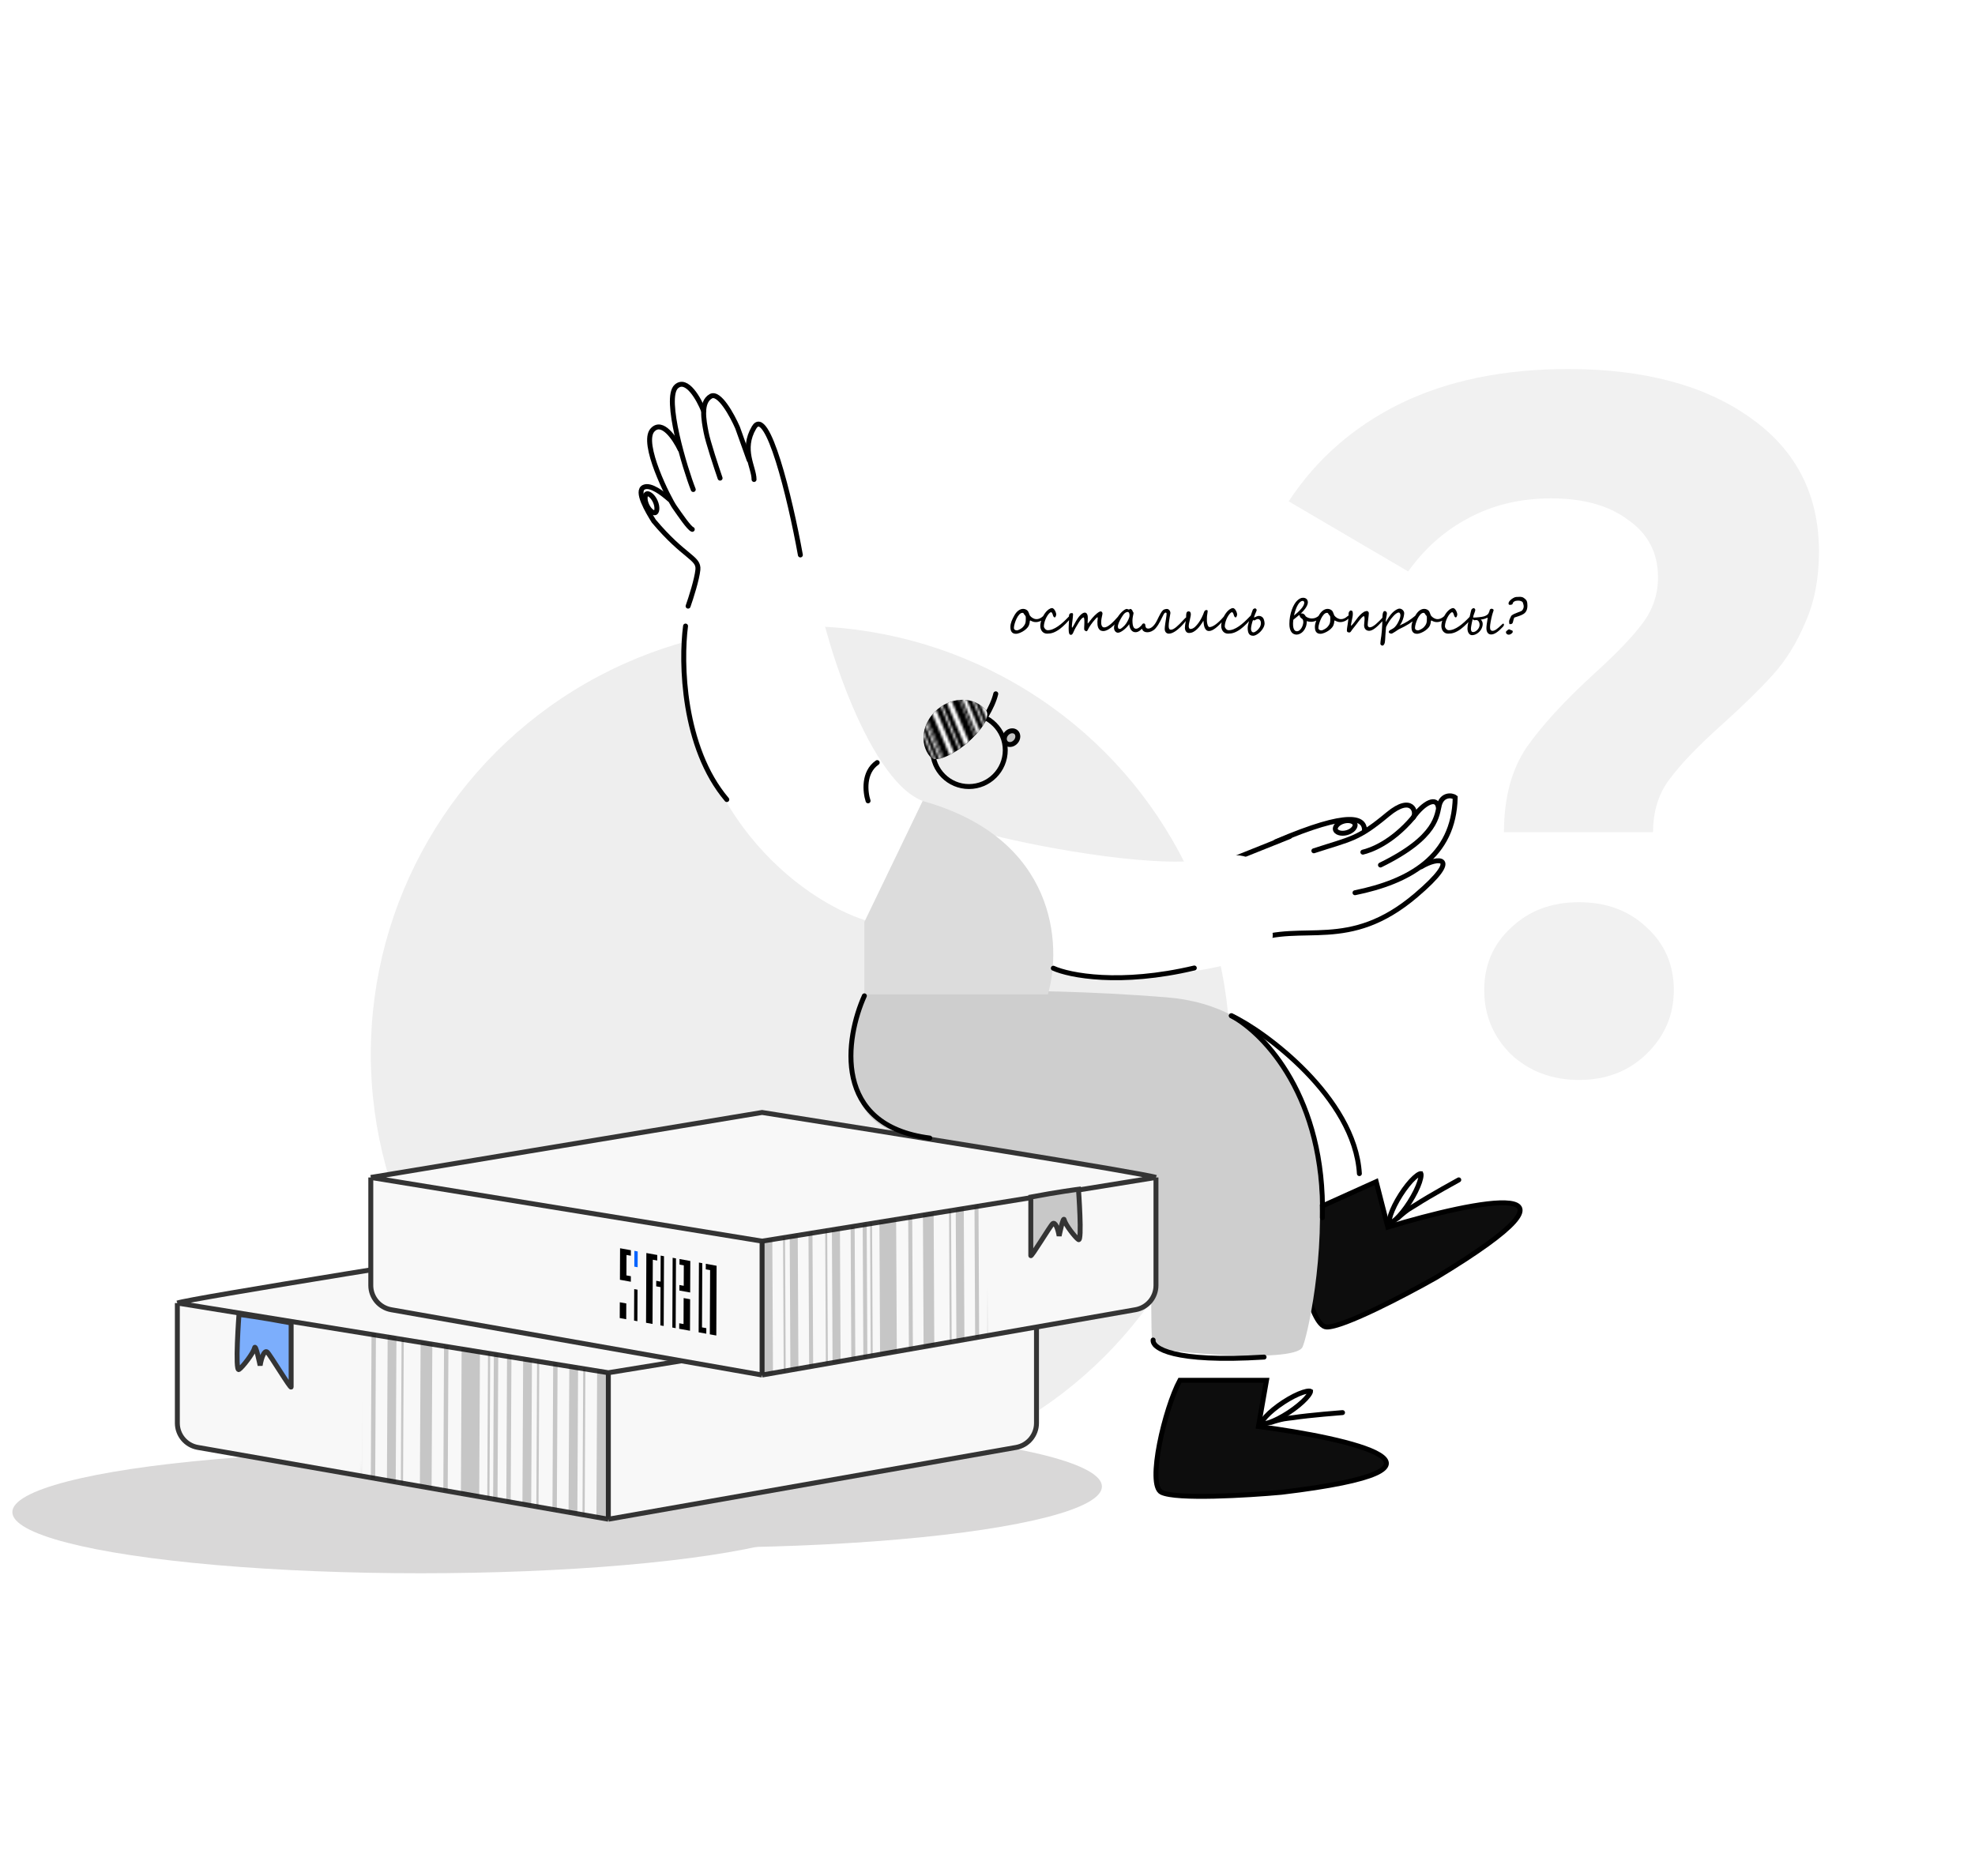 <svg width="800" height="760" viewBox="0 0 800 760" fill="none" xmlns="http://www.w3.org/2000/svg">
<g clip-path="url(#clip0_349_2491)">
<ellipse cx="324.199" cy="427.054" rx="174.004" ry="173.428" fill="#EEEEEE"/>
<path d="M537.323 537.589C544.011 537.853 569.665 524.355 581.656 517.573C651.655 475.296 597.825 486.325 562.16 497.124L557.446 478.726L525.475 493.16C524.552 505.893 530.634 537.324 537.323 537.589Z" fill="#0D0D0D" stroke="black" stroke-width="2" stroke-linecap="round"/>
<path d="M562.696 494.848C562.673 495.314 562.735 495.508 562.763 495.572C562.825 495.581 563.009 495.584 563.395 495.408C563.936 495.161 564.645 494.659 565.476 493.891C567.129 492.365 569.105 489.941 570.991 486.978C572.877 484.014 574.278 481.129 575.028 478.879C575.405 477.746 575.599 476.831 575.631 476.175C575.654 475.709 575.592 475.514 575.565 475.451C575.502 475.442 575.318 475.439 574.933 475.615C574.391 475.861 573.682 476.364 572.851 477.132C571.198 478.658 569.222 481.081 567.336 484.045C565.45 487.009 564.05 489.894 563.299 492.144C562.922 493.277 562.728 494.192 562.696 494.848Z" stroke="black" stroke-width="2"/>
<path d="M566.151 493.506C567.284 492.409 568.971 491.002 570.335 490.042C571.316 489.352 572.471 488.766 573.506 488.091C579.133 484.417 590.895 477.988 590.895 477.988" stroke="black" stroke-width="2" stroke-linecap="round"/>
<path d="M415.622 385.553C429.036 390.801 462.924 398.688 491.16 388.252" stroke="black" stroke-width="2" stroke-linecap="round"/>
<path d="M402.559 340.052C426.217 345.859 471.123 355.608 493.594 350.423L522.402 338.899" stroke="black" stroke-width="2" stroke-linecap="round"/>
<path d="M377.792 303.919C377.792 312.052 384.375 318.642 392.493 318.642C400.612 318.642 407.195 312.052 407.195 303.919C407.195 295.787 400.612 289.196 392.493 289.196C384.375 289.196 377.792 295.787 377.792 303.919Z" stroke="black" stroke-width="2"/>
<path d="M407.709 297.146C408.915 295.829 410.647 295.774 411.574 296.625C412.501 297.476 412.595 299.208 411.389 300.525C410.183 301.842 408.451 301.898 407.524 301.047C406.597 300.196 406.503 298.463 407.709 297.146Z" fill="#C4C4C4" stroke="black" stroke-width="2"/>
<g filter="url(#filter0_f_349_2491)">
<ellipse rx="165.361" ry="24.775" transform="matrix(-1 0 0 1 170.361 612.581)" fill="#D9D8D8"/>
</g>
<g filter="url(#filter1_f_349_2491)">
<ellipse rx="165.361" ry="24.775" transform="matrix(-1 0 0 1 280.986 602.21)" fill="#D9D8D8"/>
</g>
<path d="M71.836 527.884C76.906 526.04 190.335 507.91 246.416 499.075L419.844 527.884V576.532C419.844 581.386 416.358 585.539 411.578 586.38L246.416 615.462L80.113 586.373C75.328 585.536 71.836 581.38 71.836 576.522V527.884Z" fill="#F8F8F8"/>
<path d="M71.836 527.884C76.906 526.04 190.335 507.91 246.416 499.075L419.844 527.884M71.836 527.884L246.416 556.116M71.836 527.884V576.522C71.836 581.38 75.328 585.536 80.113 586.373L246.416 615.462M246.416 556.116V615.462M246.416 556.116L419.844 527.884M246.416 615.462L411.578 586.38C416.358 585.539 419.844 581.386 419.844 576.532V527.884" stroke="#343434" stroke-width="2"/>
<path d="M117.93 561.878V535.95C105.83 533.646 96.797 532.493 96.797 532.493C96.797 532.493 95.083 555.899 96.797 554.812C98.168 553.942 102.634 548.213 103.079 546.115C103.525 544.017 105.364 553.181 105.364 553.181C105.935 549.738 107.153 546.865 108.22 547.745C109.287 548.626 117.93 563.03 117.93 561.878Z" fill="#0164FF" fill-opacity="0.5" stroke="#343434" stroke-width="2"/>
<mask id="mask0_349_2491" style="mask-type:alpha" maskUnits="userSpaceOnUse" x="146" y="539" width="101" height="77">
<path d="M149.043 539.982L246.992 556.115V615.46L146.738 598.175L149.043 539.982Z" fill="#C4C4C4"/>
</mask>
<g mask="url(#mask0_349_2491)">
<g opacity="0.2">
<rect width="4.751" height="75.528" transform="matrix(1 0.003 -0.005 1 170.391 539.955)" fill="black"/>
<rect width="3.563" height="75.528" transform="matrix(1 0.003 -0.005 1 157.031 539.909)" fill="black"/>
<rect width="3.563" height="75.528" transform="matrix(1 0.003 -0.005 1 211.961 540.096)" fill="black"/>
<rect width="3.563" height="75.528" transform="matrix(1 0.003 -0.005 1 230.668 540.16)" fill="black"/>
<rect width="1.782" height="75.528" transform="matrix(1 0.003 -0.005 1 150.496 539.888)" fill="black"/>
<rect width="1.782" height="75.528" transform="matrix(1 0.003 -0.005 1 205.43 540.073)" fill="black"/>
<rect width="1.782" height="75.528" transform="matrix(1 0.003 -0.005 1 224.133 540.138)" fill="black"/>
<rect width="1.782" height="75.528" transform="matrix(1 0.003 -0.005 1 179.891 539.988)" fill="black"/>
<rect width="1.782" height="75.528" transform="matrix(1 0.003 -0.005 1 200.082 540.057)" fill="black"/>
<rect width="0.891" height="75.528" transform="matrix(1 0.003 -0.005 1 162.672 539.928)" fill="black"/>
<rect width="0.891" height="75.528" transform="matrix(1 0.003 -0.005 1 217.605 540.115)" fill="black"/>
<rect width="0.891" height="75.528" transform="matrix(1 0.003 -0.005 1 236.309 540.179)" fill="black"/>
<rect width="0.891" height="75.528" transform="matrix(1 0.003 -0.005 1 197.711 540.048)" fill="black"/>
<rect width="9.502" height="75.528" transform="matrix(1 0.003 -0.005 1 137.43 539.844)" fill="black"/>
<rect width="9.502" height="75.528" transform="matrix(1 0.003 -0.005 1 241.953 540.197)" fill="black"/>
<rect width="7.423" height="75.528" transform="matrix(1 0.003 -0.005 1 187.023 540.011)" fill="black"/>
</g>
</g>
<path d="M344.725 296.689C345.083 301.966 344.014 313.646 336.872 318.146" stroke="black" stroke-width="2"/>
<path d="M276.952 253.626C275.108 329.22 325.542 365.019 350.702 372.894L373.749 324.495C350.126 315.277 331.688 250.169 331.112 238.645C330.536 227.122 277.528 251.322 276.952 253.626Z" fill="white"/>
<path d="M277.691 253.626C275.77 268.222 276.423 302.716 294.4 323.919" stroke="black" stroke-width="2" stroke-linecap="round"/>
<path d="M548.857 361.66C570.801 357.191 588.937 347.108 589.454 323.072C588.008 321.958 584.198 321.881 583.065 325.984C581.933 330.088 582.521 339.017 559.175 350.432" stroke="black" stroke-width="2" stroke-linecap="round"/>
<path d="M582.66 327.234C582.092 322.467 576.759 325.086 572.403 331.222C563.554 341.638 555.01 344.518 552.047 345.216" stroke="black" stroke-width="2" stroke-linecap="round"/>
<path d="M572.402 331.223C574.121 329.23 572.029 321.704 562.184 329.897C549.877 340.137 547.473 339.669 532.195 344.674" stroke="black" stroke-width="2" stroke-linecap="round"/>
<path d="M552.71 336.697C552.982 331.318 547.097 328.054 516.78 341.003" stroke="black" stroke-width="2" stroke-linecap="round"/>
<path d="M545.542 337.329C544.342 337.663 543.208 337.627 542.361 337.349C541.506 337.069 541.055 336.592 540.919 336.105C540.784 335.619 540.925 334.978 541.513 334.296C542.095 333.621 543.047 333.005 544.247 332.671C545.447 332.338 546.581 332.374 547.428 332.652C548.283 332.932 548.734 333.408 548.87 333.895C549.005 334.382 548.864 335.023 548.277 335.705C547.694 336.38 546.742 336.996 545.542 337.329Z" stroke="black" stroke-width="2"/>
<path d="M261.986 204.657C261.45 203.479 261.252 202.336 261.321 201.465C261.394 200.555 261.72 200.18 261.963 200.069C262.207 199.958 262.704 199.959 263.438 200.501C264.14 201.02 264.873 201.92 265.41 203.098C265.946 204.277 266.144 205.42 266.075 206.291C266.002 207.2 265.676 207.576 265.433 207.687C265.189 207.798 264.692 207.797 263.958 207.255C263.255 206.736 262.523 205.836 261.986 204.657Z" stroke="black" stroke-width="2"/>
<path d="M575.652 351.165C582.247 347.048 592.713 346.422 573.542 362.711C546.207 385.937 527.606 373.198 507.093 381.184" stroke="black" stroke-width="2" stroke-linecap="round"/>
<path d="M609.202 337.102C609.202 323.235 612.269 311.768 618.402 302.702C624.802 293.635 634.002 283.635 646.002 272.702C654.802 264.702 661.202 258.035 665.202 252.702C669.469 247.102 671.602 240.835 671.602 233.902C671.602 224.035 667.602 216.302 659.602 210.702C651.869 204.835 641.469 201.902 628.402 201.902C615.869 201.902 604.669 204.568 594.802 209.902C585.202 214.968 577.069 222.168 570.402 231.502L522.002 203.102C533.202 186.035 548.269 172.835 567.202 163.502C586.402 154.168 609.069 149.502 635.202 149.502C665.869 149.502 690.402 156.035 708.802 169.102C727.469 182.168 736.802 200.302 736.802 223.502C736.802 234.435 734.936 244.035 731.202 252.302C727.736 260.568 723.336 267.635 718.002 273.502C712.936 279.102 706.269 285.635 698.002 293.102C688.136 301.902 680.936 309.368 676.402 315.502C671.869 321.368 669.602 328.568 669.602 337.102H609.202ZM639.602 437.502C628.669 437.502 619.469 434.035 612.002 427.102C604.802 419.902 601.202 411.235 601.202 401.102C601.202 390.968 604.802 382.568 612.002 375.902C619.202 368.968 628.402 365.502 639.602 365.502C650.802 365.502 660.002 368.968 667.202 375.902C674.402 382.568 678.002 390.968 678.002 401.102C678.002 411.235 674.269 419.902 666.802 427.102C659.602 434.035 650.536 437.502 639.602 437.502Z" fill="#F1F1F1"/>
<path d="M351.624 324.441C350.469 320.932 349.59 312.919 355.318 308.939" stroke="black" stroke-width="2" stroke-linecap="round"/>
<path d="M367.414 459.896C338.375 454.826 343.791 419.372 350.129 402.279C365.301 402.471 411.158 399.15 472.277 404.007C559.279 410.921 531.046 538.831 527.589 545.745C524.132 552.66 468.82 547.474 467.091 545.745C465.709 544.363 466.515 499.46 467.091 477.181C445.965 473.532 396.453 464.966 367.414 459.896Z" fill="#CECECE"/>
<path d="M470.453 604.545C476.44 607.538 505.376 605.792 519.095 604.545C600.29 594.816 546.69 582.718 509.741 577.885L513.015 559.177H477.937C471.856 570.402 464.467 601.551 470.453 604.545Z" fill="#0D0D0D" stroke="black" stroke-width="2" stroke-linecap="round"/>
<path d="M511.163 576.029C510.95 576.445 510.926 576.648 510.925 576.717C510.979 576.751 511.145 576.829 511.569 576.828C512.164 576.826 513.016 576.659 514.091 576.302C516.225 575.59 519.023 574.195 521.961 572.27C524.9 570.344 527.364 568.291 528.973 566.549C529.783 565.672 530.336 564.918 530.635 564.334C530.848 563.918 530.872 563.715 530.873 563.646C530.819 563.612 530.653 563.534 530.229 563.535C529.634 563.537 528.782 563.704 527.708 564.062C525.574 564.773 522.775 566.168 519.837 568.093C516.899 570.019 514.435 572.072 512.825 573.814C512.015 574.691 511.462 575.445 511.163 576.029Z" stroke="black" stroke-width="2"/>
<path d="M514.872 576.23C516.355 575.696 518.472 575.108 520.11 574.794C521.288 574.569 522.582 574.51 523.803 574.321C530.443 573.288 543.809 572.267 543.809 572.267" stroke="black" stroke-width="2" stroke-linecap="round"/>
<path d="M498.781 411.497C512.417 418.795 536.809 444.915 535.656 493.314" stroke="black" stroke-width="2" stroke-linecap="round"/>
<path d="M468.242 477.005C463.608 475.32 359.945 458.751 308.692 450.677L150.195 477.005V520.742C150.195 525.596 153.681 529.749 158.461 530.591L308.692 557.043L459.965 530.583C464.751 529.746 468.242 525.591 468.242 520.733V477.005Z" fill="#F8F8F8"/>
<path d="M468.242 477.005C463.608 475.32 359.945 458.751 308.692 450.677L150.195 477.005M468.242 477.005L308.692 502.807M468.242 477.005V520.733C468.242 525.591 464.751 529.746 459.965 530.583L308.692 557.043M308.692 502.807V557.043M308.692 502.807L150.195 477.005M308.692 557.043L158.461 530.591C153.681 529.749 150.195 525.596 150.195 520.742V477.005" stroke="#343434" stroke-width="2"/>
<path d="M417.539 508.645V484.949C428.597 482.843 436.853 481.79 436.853 481.79C436.853 481.79 438.419 503.181 436.853 502.187C435.6 501.392 431.518 496.156 431.111 494.239C430.703 492.321 429.023 500.697 429.023 500.697C428.501 497.551 427.388 494.924 426.413 495.729C425.438 496.534 417.539 509.698 417.539 508.645Z" fill="#C8C8C8" stroke="#343434" stroke-width="2"/>
<mask id="mask1_349_2491" style="mask-type:alpha" maskUnits="userSpaceOnUse" x="308" y="488" width="92" height="70">
<path d="M397.679 488.062L308.162 502.805V557.042L399.785 541.245L397.679 488.062Z" fill="#C4C4C4"/>
</mask>
<g mask="url(#mask1_349_2491)">
<g opacity="0.2">
<rect width="4.342" height="69.026" transform="matrix(-1 0.003 0.005 1 378.168 488.037)" fill="black"/>
<rect width="3.256" height="69.026" transform="matrix(-1 0.003 0.005 1 390.379 487.995)" fill="black"/>
<rect width="3.256" height="69.026" transform="matrix(-1 0.003 0.005 1 340.176 488.167)" fill="black"/>
<rect width="3.256" height="69.026" transform="matrix(-1 0.003 0.005 1 323.078 488.225)" fill="black"/>
<rect width="1.628" height="69.026" transform="matrix(-1 0.003 0.005 1 396.352 487.976)" fill="black"/>
<rect width="1.628" height="69.026" transform="matrix(-1 0.003 0.005 1 346.145 488.146)" fill="black"/>
<rect width="1.628" height="69.026" transform="matrix(-1 0.003 0.005 1 329.051 488.204)" fill="black"/>
<rect width="1.628" height="69.026" transform="matrix(-1 0.003 0.005 1 369.488 488.067)" fill="black"/>
<rect width="1.628" height="69.026" transform="matrix(-1 0.003 0.005 1 351.031 488.13)" fill="black"/>
<rect width="0.814" height="69.026" transform="matrix(-1 0.003 0.005 1 385.223 488.013)" fill="black"/>
<rect width="0.814" height="69.026" transform="matrix(-1 0.003 0.005 1 335.016 488.183)" fill="black"/>
<rect width="0.814" height="69.026" transform="matrix(-1 0.003 0.005 1 317.926 488.242)" fill="black"/>
<rect width="0.814" height="69.026" transform="matrix(-1 0.003 0.005 1 353.203 488.122)" fill="black"/>
<rect width="8.684" height="69.026" transform="matrix(-1 0.003 0.005 1 408.293 487.936)" fill="black"/>
<rect width="8.684" height="69.026" transform="matrix(-1 0.003 0.005 1 312.766 488.259)" fill="black"/>
<rect width="6.784" height="69.026" transform="matrix(-1 0.003 0.005 1 362.965 488.088)" fill="black"/>
</g>
</g>
<path d="M467.09 542.865C466.706 546.129 475.157 552.083 512.032 549.779" stroke="black" stroke-width="2" stroke-linecap="round"/>
<path d="M324.203 224.817C319.923 201.094 310.756 164.195 305.436 173.194C300.116 182.193 305.436 189.232 305.436 194.244" stroke="black" stroke-width="2" stroke-linecap="round"/>
<path d="M291.682 193.704C290.112 189.152 286.783 179.074 286.029 175.173C285.086 170.296 283.673 162.982 287.913 160.544C291.305 158.593 296.551 168.183 298.75 173.222L303.461 186.389" stroke="black" stroke-width="2" stroke-linecap="round"/>
<path d="M285.023 166.506C283.094 161.646 278.181 152.855 273.971 156.566C268.708 161.204 277.655 190.361 280.813 198.313" stroke="black" stroke-width="2" stroke-linecap="round"/>
<path d="M275.499 182.132C273.414 177.718 268.261 169.949 264.33 174.186C259.415 179.484 271.031 202.262 273.265 205.44C275.499 208.619 279.074 213.916 280.414 214.446" stroke="black" stroke-width="2" stroke-linecap="round"/>
<path d="M271.195 202.346C268.385 199.886 263.644 196.169 260.866 197.35C257.394 198.826 262.354 207.189 264.834 211.124C277.234 225.882 283.186 225.882 282.69 230.801C282.293 234.736 279.88 242.279 278.724 245.559" stroke="black" stroke-width="2" stroke-linecap="round"/>
<path d="M491.867 347.542C472.36 352.631 423.111 343.701 401.984 338.323C406.786 351.575 418.117 380.384 425.031 389.603C433.674 401.126 518.192 395.191 515.49 378.079C513.762 367.132 518.371 340.628 491.867 347.542Z" fill="white"/>
<path d="M350.129 402.855V373.47L373.753 324.495C428.144 339.706 430.218 383.073 424.456 402.855H350.129Z" fill="#DCDCDC"/>
<path d="M426.66 392.241C433.159 395.172 453.681 399.258 483.774 392.153" stroke="black" stroke-width="2" stroke-linecap="round"/>
<path d="M350.126 403.431C342.443 420.524 336.989 455.978 376.63 461.048" stroke="black" stroke-width="2" stroke-linecap="round"/>
<path d="M498.781 411.497C511.841 417.451 548.793 444.57 550.637 475.452" stroke="black" stroke-width="2" stroke-linecap="round"/>
<path d="M423.174 249.751C423.174 249.94 423.118 250.129 423.008 250.317C422.904 250.506 422.767 250.682 422.598 250.845C422.441 250.994 422.253 251.141 422.031 251.284C421.81 251.427 421.566 251.554 421.299 251.665C421.038 251.769 420.762 251.854 420.469 251.919C420.182 251.984 419.889 252.017 419.59 252.017C419.245 252.017 418.942 251.984 418.682 251.919C418.421 251.847 418.2 251.772 418.018 251.694C417.835 251.616 417.689 251.545 417.578 251.479C417.474 251.408 417.402 251.372 417.363 251.372C417.279 251.372 417.223 251.395 417.197 251.44C417.171 251.486 417.155 251.525 417.148 251.558C417.129 251.714 417.109 251.89 417.09 252.085C417.077 252.274 417.041 252.479 416.982 252.7C416.93 252.915 416.849 253.149 416.738 253.403C416.628 253.651 416.465 253.911 416.25 254.185C416.1 254.386 415.911 254.588 415.684 254.79C415.462 254.992 415.218 255.19 414.951 255.386C414.684 255.575 414.401 255.754 414.102 255.923C413.802 256.092 413.499 256.239 413.193 256.362C412.894 256.486 412.598 256.584 412.305 256.655C412.018 256.727 411.748 256.763 411.494 256.763C411.058 256.763 410.697 256.688 410.41 256.538C410.124 256.388 409.896 256.187 409.727 255.933C409.564 255.679 409.447 255.382 409.375 255.044C409.31 254.705 409.277 254.344 409.277 253.96C409.277 253.569 409.32 253.179 409.404 252.788C409.495 252.391 409.613 252 409.756 251.616C409.906 251.232 410.072 250.858 410.254 250.493C410.443 250.122 410.632 249.764 410.82 249.419C411.309 248.527 411.862 247.847 412.48 247.378C413.105 246.903 413.763 246.665 414.453 246.665C414.805 246.665 415.156 246.743 415.508 246.899C415.859 247.056 416.149 247.28 416.377 247.573C416.442 247.651 416.514 247.785 416.592 247.974C416.676 248.162 416.755 248.354 416.826 248.55C416.904 248.745 416.973 248.924 417.031 249.087C417.096 249.25 417.142 249.347 417.168 249.38C417.311 249.562 417.477 249.741 417.666 249.917C417.855 250.086 418.066 250.239 418.301 250.376C418.535 250.513 418.786 250.623 419.053 250.708C419.326 250.786 419.613 250.825 419.912 250.825C420.303 250.825 420.713 250.731 421.143 250.542C421.579 250.353 421.976 250.096 422.334 249.771C422.445 249.673 422.542 249.591 422.627 249.526C422.712 249.455 422.796 249.419 422.881 249.419C422.913 249.419 422.946 249.432 422.979 249.458C423.011 249.484 423.04 249.517 423.066 249.556C423.099 249.588 423.125 249.624 423.145 249.663C423.164 249.702 423.174 249.731 423.174 249.751ZM415.518 250.298C415.518 250.037 415.498 249.845 415.459 249.722C415.42 249.591 415.368 249.487 415.303 249.409C415.238 249.331 415.163 249.253 415.078 249.175C414.993 249.097 414.906 248.973 414.814 248.804C414.717 248.621 414.629 248.488 414.551 248.403C414.479 248.319 414.352 248.276 414.17 248.276C413.714 248.276 413.278 248.504 412.861 248.96C412.653 249.188 412.454 249.448 412.266 249.741C412.077 250.028 411.901 250.347 411.738 250.698C411.608 250.972 411.481 251.271 411.357 251.597C411.234 251.916 411.123 252.241 411.025 252.573C410.928 252.905 410.846 253.234 410.781 253.56C410.723 253.879 410.693 254.178 410.693 254.458C410.693 254.575 410.719 254.689 410.771 254.8C410.824 254.91 410.902 255.008 411.006 255.093C411.11 255.177 411.234 255.246 411.377 255.298C411.527 255.35 411.699 255.376 411.895 255.376C412.038 255.376 412.217 255.334 412.432 255.249C412.653 255.164 412.878 255.06 413.105 254.937C413.333 254.813 413.545 254.683 413.74 254.546C413.942 254.403 414.098 254.276 414.209 254.165C414.521 253.833 414.766 253.53 414.941 253.257C415.117 252.983 415.247 252.707 415.332 252.427C415.417 252.14 415.469 251.831 415.488 251.499C415.508 251.16 415.518 250.76 415.518 250.298ZM434.141 249.36C434.141 249.478 434.108 249.614 434.043 249.771C433.984 249.92 433.919 250.047 433.848 250.151C433.626 250.483 433.333 250.864 432.969 251.294C432.604 251.717 432.207 252.147 431.777 252.583C431.354 253.013 430.921 253.426 430.479 253.823C430.042 254.22 429.639 254.552 429.268 254.819C428.779 255.177 428.314 255.477 427.871 255.718C427.435 255.959 427.012 256.154 426.602 256.304C426.191 256.447 425.785 256.551 425.381 256.616C424.984 256.675 424.577 256.704 424.16 256.704C423.724 256.704 423.333 256.623 422.988 256.46C422.643 256.291 422.35 256.063 422.109 255.776C421.875 255.49 421.696 255.158 421.572 254.78C421.449 254.396 421.387 253.993 421.387 253.569C421.387 253.127 421.442 252.661 421.553 252.173C421.663 251.685 421.816 251.193 422.012 250.698C422.214 250.203 422.454 249.722 422.734 249.253C423.014 248.778 423.324 248.335 423.662 247.925C423.799 247.762 423.962 247.59 424.15 247.407C424.346 247.218 424.551 247.046 424.766 246.89C424.987 246.733 425.215 246.606 425.449 246.509C425.69 246.405 425.924 246.353 426.152 246.353C426.309 246.353 426.458 246.401 426.602 246.499C426.745 246.59 426.878 246.711 427.002 246.86C427.126 247.01 427.24 247.179 427.344 247.368C427.448 247.55 427.536 247.739 427.607 247.935C427.679 248.123 427.734 248.306 427.773 248.481C427.812 248.657 427.832 248.807 427.832 248.931C427.832 249.119 427.773 249.364 427.656 249.663C427.539 249.963 427.399 250.112 427.236 250.112C427.002 250.112 426.807 249.953 426.65 249.634C426.592 249.51 426.54 249.367 426.494 249.204C426.455 249.041 426.406 248.882 426.348 248.726C426.296 248.569 426.224 248.426 426.133 248.296C426.042 248.159 425.915 248.058 425.752 247.993C425.589 248.032 425.423 248.117 425.254 248.247C425.091 248.377 424.928 248.537 424.766 248.726C424.609 248.914 424.453 249.129 424.297 249.37C424.147 249.604 424.004 249.849 423.867 250.103C423.737 250.337 423.61 250.607 423.486 250.913C423.363 251.213 423.252 251.525 423.154 251.851C423.057 252.17 422.979 252.489 422.92 252.808C422.861 253.127 422.832 253.42 422.832 253.687C422.832 253.875 422.878 254.067 422.969 254.263C423.06 254.451 423.177 254.624 423.32 254.78C423.47 254.937 423.636 255.063 423.818 255.161C424.007 255.259 424.199 255.308 424.395 255.308C425.065 255.308 425.745 255.168 426.436 254.888C427.132 254.608 427.832 254.224 428.535 253.735C429.245 253.247 429.961 252.674 430.684 252.017C431.406 251.353 432.129 250.64 432.852 249.878C433.073 249.65 433.271 249.451 433.447 249.282C433.623 249.106 433.789 249.019 433.945 249.019C433.991 249.019 434.033 249.054 434.072 249.126C434.118 249.191 434.141 249.269 434.141 249.36ZM446.582 248.521C446.562 248.722 446.53 248.937 446.484 249.165C446.439 249.386 446.387 249.624 446.328 249.878C446.276 250.125 446.224 250.392 446.172 250.679C446.126 250.959 446.09 251.255 446.064 251.567C446.045 251.906 446.045 252.231 446.064 252.544C446.09 252.856 446.146 253.133 446.23 253.374C446.322 253.615 446.452 253.81 446.621 253.96C446.79 254.103 447.012 254.175 447.285 254.175C447.65 254.175 448.05 254.061 448.486 253.833C448.923 253.599 449.382 253.28 449.863 252.876C450.345 252.466 450.846 251.991 451.367 251.45C451.895 250.903 452.432 250.317 452.979 249.692C453.011 249.653 453.04 249.624 453.066 249.604C453.099 249.585 453.122 249.575 453.135 249.575C453.161 249.575 453.2 249.604 453.252 249.663C453.311 249.715 453.337 249.806 453.33 249.937C453.317 250.106 453.271 250.324 453.193 250.591C453.122 250.858 452.965 251.157 452.725 251.489C452.497 251.802 452.24 252.124 451.953 252.456C451.667 252.788 451.357 253.11 451.025 253.423C450.693 253.735 450.348 254.032 449.99 254.312C449.632 254.585 449.268 254.826 448.896 255.034C448.525 255.236 448.154 255.396 447.783 255.513C447.419 255.623 447.064 255.669 446.719 255.649C446.224 255.61 445.827 255.467 445.527 255.22C445.234 254.972 445.01 254.666 444.854 254.302C444.704 253.937 444.606 253.534 444.561 253.091C444.521 252.648 444.508 252.215 444.521 251.792C444.528 251.668 444.544 251.509 444.57 251.313C444.596 251.118 444.616 250.926 444.629 250.737C444.642 250.549 444.642 250.386 444.629 250.249C444.622 250.112 444.587 250.041 444.521 250.034C444.476 250.034 444.362 250.119 444.18 250.288C444.004 250.457 443.789 250.685 443.535 250.972C443.288 251.252 443.018 251.571 442.725 251.929C442.438 252.287 442.165 252.651 441.904 253.022C441.833 253.127 441.748 253.254 441.65 253.403C441.553 253.547 441.455 253.693 441.357 253.843C441.266 253.993 441.178 254.139 441.094 254.282C441.009 254.419 440.944 254.536 440.898 254.634C440.827 254.79 440.755 254.937 440.684 255.073C440.618 255.203 440.55 255.321 440.479 255.425C440.413 255.522 440.345 255.601 440.273 255.659C440.208 255.711 440.14 255.737 440.068 255.737H440.059C440.02 255.731 439.954 255.711 439.863 255.679C439.772 255.64 439.681 255.591 439.59 255.532C439.499 255.474 439.414 255.412 439.336 255.347C439.264 255.275 439.219 255.207 439.199 255.142C439.186 255.083 439.176 255.005 439.17 254.907C439.163 254.81 439.16 254.686 439.16 254.536C439.16 254.386 439.163 254.204 439.17 253.989C439.183 253.768 439.196 253.507 439.209 253.208C439.222 252.922 439.232 252.622 439.238 252.31C439.251 251.997 439.251 251.698 439.238 251.411C439.232 251.125 439.206 250.868 439.16 250.64C439.121 250.405 439.059 250.223 438.975 250.093C438.428 250.21 437.773 250.874 437.012 252.085C436.504 252.892 436.071 253.618 435.713 254.263C435.355 254.901 435.085 255.444 434.902 255.894C434.792 256.16 434.691 256.379 434.6 256.548C434.508 256.717 434.417 256.847 434.326 256.938C434.242 257.036 434.154 257.101 434.062 257.134C433.971 257.173 433.87 257.189 433.76 257.183C433.597 257.17 433.467 257.127 433.369 257.056C433.271 256.984 433.193 256.886 433.135 256.763C433.076 256.646 433.031 256.509 432.998 256.353C432.972 256.19 432.946 256.011 432.92 255.815C432.887 255.555 432.871 255.216 432.871 254.8C432.871 254.383 432.881 253.95 432.9 253.501C432.92 253.052 432.943 252.612 432.969 252.183C432.995 251.753 433.014 251.388 433.027 251.089C433.04 250.946 433.04 250.773 433.027 250.571C433.014 250.369 433.005 250.161 432.998 249.946C432.998 249.731 433.008 249.526 433.027 249.331C433.047 249.129 433.096 248.96 433.174 248.823C433.304 248.628 433.46 248.501 433.643 248.442C433.825 248.384 434.03 248.361 434.258 248.374C434.44 248.394 434.554 248.465 434.6 248.589C434.645 248.713 434.661 248.866 434.648 249.048C434.635 249.204 434.619 249.39 434.6 249.604C434.587 249.813 434.567 250.034 434.541 250.269C434.515 250.496 434.489 250.728 434.463 250.962C434.437 251.196 434.411 251.421 434.385 251.636C434.359 251.831 434.329 252.059 434.297 252.319C434.271 252.573 434.245 252.827 434.219 253.081C434.199 253.335 434.186 253.573 434.18 253.794C434.18 254.009 434.193 254.172 434.219 254.282H434.238C434.284 254.282 434.342 254.24 434.414 254.155C434.486 254.064 434.567 253.944 434.658 253.794C434.749 253.638 434.847 253.462 434.951 253.267C435.062 253.065 435.176 252.856 435.293 252.642C435.41 252.42 435.527 252.202 435.645 251.987C435.768 251.766 435.889 251.561 436.006 251.372C436.676 250.252 437.311 249.435 437.91 248.921C438.516 248.4 439.043 248.153 439.492 248.179C439.727 248.192 439.919 248.273 440.068 248.423C440.218 248.573 440.335 248.758 440.42 248.979C440.511 249.201 440.57 249.445 440.596 249.712C440.628 249.979 440.641 250.236 440.635 250.483C440.635 250.646 440.628 250.825 440.615 251.021C440.609 251.209 440.599 251.398 440.586 251.587C440.579 251.776 440.573 251.961 440.566 252.144C440.566 252.319 440.573 252.472 440.586 252.603C440.69 252.524 440.82 252.394 440.977 252.212C441.133 252.023 441.296 251.818 441.465 251.597C441.641 251.375 441.813 251.154 441.982 250.933C442.158 250.705 442.314 250.513 442.451 250.356C442.757 250.018 443.07 249.686 443.389 249.36C443.714 249.035 444.03 248.748 444.336 248.501C444.642 248.247 444.932 248.045 445.205 247.896C445.479 247.746 445.719 247.674 445.928 247.681C446.025 247.687 446.113 247.723 446.191 247.788C446.276 247.847 446.348 247.918 446.406 248.003C446.465 248.088 446.507 248.179 446.533 248.276C446.566 248.368 446.582 248.449 446.582 248.521ZM457.529 249.282C457.529 248.794 457.454 248.442 457.305 248.228C457.161 248.013 456.995 247.905 456.807 247.905C456.644 247.905 456.478 247.938 456.309 248.003C456.146 248.062 455.99 248.14 455.84 248.237C455.69 248.335 455.553 248.442 455.43 248.56C455.306 248.677 455.205 248.791 455.127 248.901C454.971 249.11 454.805 249.347 454.629 249.614C454.46 249.881 454.287 250.161 454.111 250.454C453.942 250.747 453.779 251.047 453.623 251.353C453.467 251.659 453.327 251.958 453.203 252.251C453.086 252.537 452.992 252.814 452.92 253.081C452.848 253.341 452.812 253.576 452.812 253.784C452.812 254.09 452.871 254.338 452.988 254.526C453.105 254.709 453.327 254.8 453.652 254.8C453.763 254.8 453.926 254.731 454.141 254.595C454.355 254.451 454.583 254.272 454.824 254.058C455.072 253.843 455.312 253.612 455.547 253.364C455.781 253.11 455.973 252.869 456.123 252.642C456.286 252.401 456.449 252.137 456.611 251.851C456.781 251.564 456.934 251.271 457.07 250.972C457.207 250.672 457.318 250.379 457.402 250.093C457.487 249.8 457.529 249.53 457.529 249.282ZM463.555 252.935C463.555 253.084 463.503 253.263 463.398 253.472C463.301 253.68 463.145 253.931 462.93 254.224C462.747 254.471 462.546 254.709 462.324 254.937C462.103 255.164 461.865 255.366 461.611 255.542C461.357 255.718 461.09 255.858 460.811 255.962C460.531 256.066 460.241 256.118 459.941 256.118C459.551 256.118 459.206 256.034 458.906 255.864C458.613 255.695 458.359 255.464 458.145 255.171C457.936 254.871 457.77 254.526 457.646 254.136C457.523 253.739 457.438 253.315 457.393 252.866C457.106 253.283 456.764 253.696 456.367 254.106C455.977 254.517 455.57 254.888 455.146 255.22C454.73 255.545 454.316 255.812 453.906 256.021C453.503 256.222 453.145 256.323 452.832 256.323C452.624 256.323 452.422 256.271 452.227 256.167C452.038 256.063 451.868 255.923 451.719 255.747C451.576 255.571 451.462 255.369 451.377 255.142C451.292 254.914 451.25 254.673 451.25 254.419C451.25 254.165 451.27 253.898 451.309 253.618C451.354 253.338 451.426 253.039 451.523 252.72C451.628 252.394 451.758 252.043 451.914 251.665C452.077 251.287 452.275 250.874 452.51 250.425C452.77 249.917 453.079 249.438 453.438 248.989C453.796 248.534 454.16 248.136 454.531 247.798C454.902 247.453 455.254 247.183 455.586 246.987C455.924 246.785 456.198 246.685 456.406 246.685C456.465 246.685 456.53 246.698 456.602 246.724C456.68 246.75 456.758 246.779 456.836 246.812C456.921 246.838 456.999 246.864 457.07 246.89C457.148 246.909 457.214 246.919 457.266 246.919C457.318 246.919 457.37 246.909 457.422 246.89C457.474 246.864 457.526 246.838 457.578 246.812C457.63 246.779 457.682 246.75 457.734 246.724C457.786 246.698 457.839 246.685 457.891 246.685C457.969 246.685 458.053 246.711 458.145 246.763C458.236 246.815 458.324 246.883 458.408 246.968C458.493 247.046 458.568 247.137 458.633 247.241C458.698 247.345 458.743 247.446 458.77 247.544C458.796 247.661 458.828 247.749 458.867 247.808C458.913 247.86 458.955 247.909 458.994 247.954C459.04 248 459.076 248.055 459.102 248.12C459.134 248.179 459.15 248.273 459.15 248.403C459.15 248.468 459.128 248.605 459.082 248.813C459.036 249.022 458.984 249.266 458.926 249.546C458.874 249.819 458.825 250.106 458.779 250.405C458.734 250.705 458.711 250.978 458.711 251.226C458.711 251.922 458.747 252.495 458.818 252.944C458.896 253.394 459.001 253.748 459.131 254.009C459.261 254.269 459.417 254.451 459.6 254.556C459.782 254.66 459.977 254.712 460.186 254.712C460.361 254.712 460.54 254.679 460.723 254.614C460.905 254.543 461.084 254.448 461.26 254.331C461.442 254.214 461.618 254.077 461.787 253.921C461.963 253.765 462.129 253.602 462.285 253.433C462.5 253.198 462.686 253.009 462.842 252.866C462.998 252.716 463.125 252.642 463.223 252.642C463.314 252.642 463.392 252.671 463.457 252.729C463.522 252.788 463.555 252.856 463.555 252.935ZM481.016 250.454C480.964 250.584 480.856 250.773 480.693 251.021C480.537 251.268 480.335 251.551 480.088 251.87C479.84 252.183 479.557 252.521 479.238 252.886C478.919 253.25 478.577 253.612 478.213 253.97C477.848 254.328 477.464 254.673 477.061 255.005C476.663 255.33 476.26 255.62 475.85 255.874C475.446 256.128 475.039 256.33 474.629 256.479C474.225 256.629 473.835 256.704 473.457 256.704C473.249 256.704 473.044 256.668 472.842 256.597C472.64 256.519 472.461 256.401 472.305 256.245C472.148 256.089 472.021 255.887 471.924 255.64C471.833 255.392 471.787 255.093 471.787 254.741C471.787 254.5 471.807 254.207 471.846 253.862C471.885 253.517 471.93 253.149 471.982 252.759C472.041 252.368 472.103 251.971 472.168 251.567C472.233 251.157 472.292 250.767 472.344 250.396C472.402 250.024 472.451 249.686 472.49 249.38C472.529 249.067 472.549 248.817 472.549 248.628C472.549 248.517 472.516 248.413 472.451 248.315C472.386 248.218 472.337 248.169 472.305 248.169C472.116 248.169 471.956 248.211 471.826 248.296C471.702 248.381 471.566 248.547 471.416 248.794C471.221 249.126 471.012 249.53 470.791 250.005C470.57 250.474 470.322 250.972 470.049 251.499C469.775 252.026 469.473 252.56 469.141 253.101C468.809 253.634 468.434 254.136 468.018 254.604C467.764 254.884 467.493 255.122 467.207 255.317C466.921 255.513 466.634 255.672 466.348 255.796C466.061 255.913 465.785 256.001 465.518 256.06C465.251 256.112 465.01 256.138 464.795 256.138C464.43 256.138 464.098 256.089 463.799 255.991C463.506 255.894 463.255 255.744 463.047 255.542C462.845 255.334 462.689 255.073 462.578 254.761C462.467 254.448 462.412 254.077 462.412 253.647C462.412 253.465 462.441 253.309 462.5 253.179C462.552 253.042 462.62 252.928 462.705 252.837C462.79 252.746 462.881 252.677 462.979 252.632C463.083 252.586 463.184 252.563 463.281 252.563C463.438 252.563 463.577 252.612 463.701 252.71C463.825 252.801 463.893 252.954 463.906 253.169C463.919 253.397 463.949 253.602 463.994 253.784C464.04 253.966 464.108 254.123 464.199 254.253C464.297 254.377 464.421 254.474 464.57 254.546C464.727 254.611 464.919 254.644 465.146 254.644C465.394 254.644 465.661 254.582 465.947 254.458C466.24 254.334 466.536 254.142 466.836 253.882C467.142 253.615 467.451 253.273 467.764 252.856C468.076 252.433 468.379 251.922 468.672 251.323C468.971 250.711 469.232 250.184 469.453 249.741C469.681 249.292 469.886 248.905 470.068 248.579C470.257 248.254 470.433 247.977 470.596 247.749C470.765 247.521 470.944 247.323 471.133 247.153C471.211 247.082 471.318 247.017 471.455 246.958C471.592 246.899 471.732 246.851 471.875 246.812C472.025 246.772 472.171 246.743 472.314 246.724C472.464 246.704 472.588 246.694 472.686 246.694C472.848 246.694 473.011 246.733 473.174 246.812C473.337 246.883 473.483 246.991 473.613 247.134C473.743 247.271 473.851 247.44 473.936 247.642C474.02 247.843 474.072 248.075 474.092 248.335C474.092 248.394 474.072 248.524 474.033 248.726C474.001 248.921 473.958 249.165 473.906 249.458C473.861 249.744 473.805 250.067 473.74 250.425C473.682 250.776 473.626 251.138 473.574 251.509C473.529 251.873 473.486 252.238 473.447 252.603C473.415 252.961 473.398 253.289 473.398 253.589C473.398 253.979 473.434 254.279 473.506 254.487C473.577 254.689 473.662 254.836 473.76 254.927C473.864 255.018 473.971 255.07 474.082 255.083C474.193 255.09 474.29 255.093 474.375 255.093C474.655 255.093 474.977 254.995 475.342 254.8C475.706 254.598 476.094 254.328 476.504 253.989C476.921 253.644 477.357 253.244 477.812 252.788C478.268 252.332 478.73 251.847 479.199 251.333C479.375 251.144 479.541 250.968 479.697 250.806C479.854 250.636 479.997 250.493 480.127 250.376C480.257 250.252 480.371 250.158 480.469 250.093C480.566 250.021 480.645 249.985 480.703 249.985C480.729 249.985 480.762 250.002 480.801 250.034C480.84 250.067 480.872 250.106 480.898 250.151C480.931 250.197 480.957 250.249 480.977 250.308C481.003 250.36 481.016 250.409 481.016 250.454ZM496.621 249.614C496.621 249.712 496.579 249.836 496.494 249.985C496.416 250.135 496.312 250.298 496.182 250.474C496.058 250.649 495.918 250.832 495.762 251.021C495.605 251.209 495.456 251.392 495.312 251.567C494.805 252.166 494.297 252.716 493.789 253.218C493.288 253.713 492.799 254.139 492.324 254.497C491.849 254.855 491.393 255.135 490.957 255.337C490.527 255.532 490.127 255.63 489.756 255.63C489.294 255.63 488.923 255.509 488.643 255.269C488.363 255.028 488.141 254.712 487.979 254.321C487.816 253.924 487.699 253.478 487.627 252.983C487.555 252.482 487.5 251.974 487.461 251.46C487.292 251.746 487.103 252.052 486.895 252.378C486.686 252.697 486.468 253.009 486.24 253.315C486.012 253.621 485.785 253.911 485.557 254.185C485.329 254.451 485.114 254.676 484.912 254.858C484.665 255.08 484.417 255.288 484.17 255.483C483.929 255.672 483.675 255.838 483.408 255.981C483.148 256.118 482.868 256.229 482.568 256.313C482.275 256.392 481.953 256.431 481.602 256.431C481.087 256.431 480.684 256.219 480.391 255.796C480.104 255.373 479.961 254.884 479.961 254.331C479.961 253.979 479.987 253.628 480.039 253.276C480.091 252.925 480.146 252.576 480.205 252.231C480.27 251.886 480.329 251.545 480.381 251.206C480.433 250.861 480.459 250.526 480.459 250.2C480.459 250.024 480.459 249.865 480.459 249.722C480.459 249.572 480.462 249.432 480.469 249.302C480.475 249.165 480.485 249.032 480.498 248.901C480.511 248.771 480.531 248.634 480.557 248.491C480.596 248.27 480.684 248.078 480.82 247.915C480.957 247.752 481.172 247.671 481.465 247.671C482.064 247.671 482.363 248.084 482.363 248.911C482.363 249.054 482.347 249.214 482.314 249.39C482.288 249.559 482.256 249.738 482.217 249.927C482.178 250.109 482.135 250.298 482.09 250.493C482.051 250.682 482.015 250.868 481.982 251.05C481.852 251.558 481.742 252.043 481.65 252.505C481.559 252.961 481.514 253.381 481.514 253.765C481.514 253.862 481.527 253.973 481.553 254.097C481.579 254.214 481.618 254.328 481.67 254.438C481.722 254.543 481.79 254.631 481.875 254.702C481.966 254.774 482.07 254.81 482.188 254.81C482.533 254.81 482.855 254.735 483.154 254.585C483.46 254.435 483.743 254.246 484.004 254.019C484.271 253.784 484.518 253.527 484.746 253.247C484.98 252.961 485.205 252.684 485.42 252.417C485.628 252.15 485.846 251.828 486.074 251.45C486.309 251.066 486.53 250.669 486.738 250.259C486.947 249.842 487.139 249.429 487.314 249.019C487.49 248.602 487.63 248.231 487.734 247.905C487.78 247.756 487.842 247.632 487.92 247.534C487.998 247.437 488.079 247.358 488.164 247.3C488.255 247.241 488.343 247.199 488.428 247.173C488.512 247.147 488.584 247.134 488.643 247.134C488.818 247.134 488.952 247.163 489.043 247.222C489.134 247.274 489.18 247.384 489.18 247.554C489.18 247.684 489.163 247.86 489.131 248.081C489.105 248.302 489.072 248.534 489.033 248.774C488.994 249.015 488.958 249.246 488.926 249.468C488.9 249.689 488.887 249.862 488.887 249.985C488.887 250.096 488.883 250.249 488.877 250.444C488.87 250.633 488.867 250.832 488.867 251.04C488.867 251.248 488.87 251.453 488.877 251.655C488.883 251.851 488.9 252.007 488.926 252.124C488.952 252.261 488.984 252.437 489.023 252.651C489.069 252.866 489.128 253.078 489.199 253.286C489.277 253.488 489.375 253.664 489.492 253.813C489.616 253.963 489.772 254.038 489.961 254.038C490.312 254.038 490.71 253.934 491.152 253.726C491.595 253.517 492.057 253.234 492.539 252.876C493.021 252.511 493.516 252.085 494.023 251.597C494.538 251.102 495.039 250.571 495.527 250.005C495.586 249.94 495.645 249.871 495.703 249.8C495.768 249.728 495.83 249.663 495.889 249.604C495.954 249.546 496.016 249.497 496.074 249.458C496.139 249.419 496.198 249.399 496.25 249.399C496.322 249.399 496.4 249.419 496.484 249.458C496.576 249.491 496.621 249.543 496.621 249.614ZM507.422 249.36C507.422 249.478 507.389 249.614 507.324 249.771C507.266 249.92 507.201 250.047 507.129 250.151C506.908 250.483 506.615 250.864 506.25 251.294C505.885 251.717 505.488 252.147 505.059 252.583C504.635 253.013 504.202 253.426 503.76 253.823C503.324 254.22 502.92 254.552 502.549 254.819C502.061 255.177 501.595 255.477 501.152 255.718C500.716 255.959 500.293 256.154 499.883 256.304C499.473 256.447 499.066 256.551 498.662 256.616C498.265 256.675 497.858 256.704 497.441 256.704C497.005 256.704 496.615 256.623 496.27 256.46C495.924 256.291 495.632 256.063 495.391 255.776C495.156 255.49 494.977 255.158 494.854 254.78C494.73 254.396 494.668 253.993 494.668 253.569C494.668 253.127 494.723 252.661 494.834 252.173C494.945 251.685 495.098 251.193 495.293 250.698C495.495 250.203 495.736 249.722 496.016 249.253C496.296 248.778 496.605 248.335 496.943 247.925C497.08 247.762 497.243 247.59 497.432 247.407C497.627 247.218 497.832 247.046 498.047 246.89C498.268 246.733 498.496 246.606 498.73 246.509C498.971 246.405 499.206 246.353 499.434 246.353C499.59 246.353 499.74 246.401 499.883 246.499C500.026 246.59 500.16 246.711 500.283 246.86C500.407 247.01 500.521 247.179 500.625 247.368C500.729 247.55 500.817 247.739 500.889 247.935C500.96 248.123 501.016 248.306 501.055 248.481C501.094 248.657 501.113 248.807 501.113 248.931C501.113 249.119 501.055 249.364 500.938 249.663C500.82 249.963 500.68 250.112 500.518 250.112C500.283 250.112 500.088 249.953 499.932 249.634C499.873 249.51 499.821 249.367 499.775 249.204C499.736 249.041 499.688 248.882 499.629 248.726C499.577 248.569 499.505 248.426 499.414 248.296C499.323 248.159 499.196 248.058 499.033 247.993C498.87 248.032 498.704 248.117 498.535 248.247C498.372 248.377 498.21 248.537 498.047 248.726C497.891 248.914 497.734 249.129 497.578 249.37C497.428 249.604 497.285 249.849 497.148 250.103C497.018 250.337 496.891 250.607 496.768 250.913C496.644 251.213 496.533 251.525 496.436 251.851C496.338 252.17 496.26 252.489 496.201 252.808C496.143 253.127 496.113 253.42 496.113 253.687C496.113 253.875 496.159 254.067 496.25 254.263C496.341 254.451 496.458 254.624 496.602 254.78C496.751 254.937 496.917 255.063 497.1 255.161C497.288 255.259 497.48 255.308 497.676 255.308C498.346 255.308 499.027 255.168 499.717 254.888C500.413 254.608 501.113 254.224 501.816 253.735C502.526 253.247 503.242 252.674 503.965 252.017C504.688 251.353 505.41 250.64 506.133 249.878C506.354 249.65 506.553 249.451 506.729 249.282C506.904 249.106 507.07 249.019 507.227 249.019C507.272 249.019 507.314 249.054 507.354 249.126C507.399 249.191 507.422 249.269 507.422 249.36ZM511.709 250.464C511.813 250.627 511.898 250.819 511.963 251.04C512.035 251.255 512.09 251.466 512.129 251.675C512.168 251.877 512.194 252.059 512.207 252.222C512.227 252.378 512.236 252.485 512.236 252.544C512.236 252.922 512.161 253.309 512.012 253.706C511.862 254.097 511.66 254.478 511.406 254.849C511.159 255.22 510.872 255.571 510.547 255.903C510.228 256.229 509.896 256.512 509.551 256.753C509.212 257 508.874 257.196 508.535 257.339C508.197 257.482 507.887 257.554 507.607 257.554C506.826 257.554 506.26 257.29 505.908 256.763C505.563 256.235 505.391 255.435 505.391 254.36C505.391 254.093 505.433 253.745 505.518 253.315C505.609 252.879 505.723 252.41 505.859 251.909C505.996 251.408 506.146 250.894 506.309 250.366C506.478 249.839 506.641 249.347 506.797 248.892C506.953 248.436 507.09 248.042 507.207 247.71C507.331 247.371 507.419 247.137 507.471 247.007C507.497 246.935 507.546 246.867 507.617 246.802C507.695 246.737 507.777 246.678 507.861 246.626C507.946 246.574 508.031 246.535 508.115 246.509C508.2 246.476 508.271 246.46 508.33 246.46C508.454 246.46 508.558 246.486 508.643 246.538C508.734 246.59 508.809 246.655 508.867 246.733C508.926 246.812 508.968 246.893 508.994 246.978C509.02 247.056 509.033 247.124 509.033 247.183C509.033 247.228 509.007 247.323 508.955 247.466C508.903 247.603 508.838 247.769 508.76 247.964C508.682 248.153 508.594 248.354 508.496 248.569C508.405 248.784 508.32 248.993 508.242 249.194C508.164 249.39 508.099 249.569 508.047 249.731C507.995 249.888 507.969 250.005 507.969 250.083C507.995 250.129 508.018 250.155 508.037 250.161C508.063 250.161 508.092 250.155 508.125 250.142C508.216 250.096 508.333 250.037 508.477 249.966C508.626 249.894 508.783 249.826 508.945 249.761C509.115 249.689 509.277 249.631 509.434 249.585C509.596 249.533 509.736 249.507 509.854 249.507C510.296 249.507 510.671 249.598 510.977 249.78C511.283 249.956 511.527 250.184 511.709 250.464ZM510.752 252.524C510.752 251.951 510.632 251.519 510.391 251.226C510.156 250.926 509.854 250.776 509.482 250.776C509.333 250.776 509.189 250.806 509.053 250.864C508.916 250.923 508.783 250.991 508.652 251.069C508.522 251.141 508.398 251.206 508.281 251.265C508.164 251.323 508.057 251.353 507.959 251.353C507.887 251.353 507.819 251.33 507.754 251.284C507.689 251.232 507.64 251.174 507.607 251.108C507.51 251.278 507.409 251.522 507.305 251.841C507.207 252.153 507.116 252.489 507.031 252.847C506.947 253.198 506.875 253.543 506.816 253.882C506.764 254.22 506.738 254.494 506.738 254.702C506.738 255.158 506.826 255.519 507.002 255.786C507.184 256.047 507.409 256.177 507.676 256.177C507.891 256.177 508.118 256.115 508.359 255.991C508.607 255.861 508.848 255.698 509.082 255.503C509.316 255.308 509.538 255.09 509.746 254.849C509.954 254.601 510.13 254.36 510.273 254.126C510.332 254.035 510.387 253.927 510.439 253.804C510.498 253.68 510.55 253.547 510.596 253.403C510.641 253.26 510.677 253.114 510.703 252.964C510.736 252.814 510.752 252.668 510.752 252.524ZM529.326 251.616C529.326 252.502 529.196 253.286 528.936 253.97C528.675 254.647 528.343 255.22 527.939 255.688C527.536 256.151 527.09 256.499 526.602 256.733C526.12 256.974 525.651 257.095 525.195 257.095C525.098 257.095 524.958 257.082 524.775 257.056C524.593 257.036 524.395 256.981 524.18 256.89C523.965 256.805 523.743 256.672 523.516 256.489C523.294 256.307 523.092 256.056 522.91 255.737C522.728 255.412 522.578 255.011 522.461 254.536C522.344 254.054 522.285 253.468 522.285 252.778C522.285 251.743 522.373 250.734 522.549 249.751C522.731 248.768 522.972 247.86 523.271 247.026C523.571 246.193 523.913 245.451 524.297 244.8C524.681 244.149 525.078 243.638 525.488 243.267C525.846 242.935 526.214 242.668 526.592 242.466C526.969 242.264 527.376 242.163 527.812 242.163C528.066 242.163 528.311 242.199 528.545 242.271C528.786 242.342 528.994 242.453 529.17 242.603C529.352 242.752 529.495 242.948 529.6 243.188C529.71 243.423 529.766 243.706 529.766 244.038C529.766 244.565 529.535 245.216 529.072 245.991C528.617 246.759 527.891 247.606 526.895 248.53C526.953 248.53 527.028 248.527 527.119 248.521C527.217 248.514 527.318 248.514 527.422 248.521C527.533 248.527 527.643 248.547 527.754 248.579C527.865 248.605 527.969 248.651 528.066 248.716C528.229 248.826 528.359 248.937 528.457 249.048C528.555 249.159 528.633 249.263 528.691 249.36C528.75 249.451 528.796 249.53 528.828 249.595C528.861 249.66 528.893 249.705 528.926 249.731C529.303 250.018 529.71 250.226 530.146 250.356C530.583 250.487 530.999 250.552 531.396 250.552C531.709 250.552 531.999 250.522 532.266 250.464C532.533 250.399 532.78 250.317 533.008 250.22C533.242 250.116 533.457 249.998 533.652 249.868C533.848 249.731 534.033 249.591 534.209 249.448C534.339 249.344 534.46 249.253 534.57 249.175C534.681 249.09 534.772 249.048 534.844 249.048C534.902 249.048 534.958 249.077 535.01 249.136C535.062 249.188 535.088 249.25 535.088 249.321C535.088 249.445 535.068 249.598 535.029 249.78C534.99 249.963 534.886 250.142 534.717 250.317C534.541 250.506 534.323 250.695 534.062 250.884C533.809 251.073 533.522 251.245 533.203 251.401C532.884 251.551 532.542 251.675 532.178 251.772C531.82 251.864 531.445 251.909 531.055 251.909C530.775 251.909 530.485 251.886 530.186 251.841C529.886 251.795 529.6 251.72 529.326 251.616ZM528.311 244.282C528.311 244.041 528.265 243.84 528.174 243.677C528.083 243.514 527.9 243.433 527.627 243.433C527.34 243.433 527.038 243.56 526.719 243.813C526.4 244.067 526.084 244.445 525.771 244.946C525.465 245.441 525.173 246.06 524.893 246.802C524.613 247.537 524.365 248.39 524.15 249.36C524.456 249.113 524.733 248.882 524.98 248.667C525.234 248.452 525.479 248.237 525.713 248.022C525.947 247.801 526.178 247.573 526.406 247.339C526.641 247.098 526.891 246.825 527.158 246.519C527.314 246.343 527.461 246.151 527.598 245.942C527.741 245.734 527.865 245.529 527.969 245.327C528.073 245.119 528.154 244.924 528.213 244.741C528.278 244.559 528.311 244.406 528.311 244.282ZM527.91 251.88C527.91 251.685 527.891 251.512 527.852 251.362C527.819 251.206 527.757 251.053 527.666 250.903C527.633 250.845 527.591 250.796 527.539 250.757C527.487 250.718 527.425 250.675 527.354 250.63C527.282 250.578 527.201 250.516 527.109 250.444C527.018 250.373 526.914 250.278 526.797 250.161C526.725 250.09 526.663 249.998 526.611 249.888C526.559 249.771 526.514 249.66 526.475 249.556C526.442 249.445 526.41 249.354 526.377 249.282C526.344 249.204 526.312 249.165 526.279 249.165C526.253 249.165 526.165 249.224 526.016 249.341C525.866 249.458 525.68 249.608 525.459 249.79C525.238 249.972 524.99 250.174 524.717 250.396C524.45 250.617 524.183 250.832 523.916 251.04C523.903 251.079 523.887 251.154 523.867 251.265C523.854 251.375 523.838 251.509 523.818 251.665C523.805 251.815 523.792 251.984 523.779 252.173C523.766 252.355 523.76 252.544 523.76 252.739C523.76 253.358 523.809 253.862 523.906 254.253C524.004 254.644 524.128 254.95 524.277 255.171C524.427 255.386 524.593 255.532 524.775 255.61C524.958 255.688 525.133 255.728 525.303 255.728C525.693 255.728 526.048 255.601 526.367 255.347C526.693 255.093 526.969 254.774 527.197 254.39C527.432 254.006 527.611 253.592 527.734 253.149C527.865 252.7 527.93 252.284 527.93 251.899L527.91 251.88ZM546.514 249.751C546.514 249.94 546.458 250.129 546.348 250.317C546.243 250.506 546.107 250.682 545.938 250.845C545.781 250.994 545.592 251.141 545.371 251.284C545.15 251.427 544.906 251.554 544.639 251.665C544.378 251.769 544.102 251.854 543.809 251.919C543.522 251.984 543.229 252.017 542.93 252.017C542.585 252.017 542.282 251.984 542.021 251.919C541.761 251.847 541.54 251.772 541.357 251.694C541.175 251.616 541.029 251.545 540.918 251.479C540.814 251.408 540.742 251.372 540.703 251.372C540.618 251.372 540.563 251.395 540.537 251.44C540.511 251.486 540.495 251.525 540.488 251.558C540.469 251.714 540.449 251.89 540.43 252.085C540.417 252.274 540.381 252.479 540.322 252.7C540.27 252.915 540.189 253.149 540.078 253.403C539.967 253.651 539.805 253.911 539.59 254.185C539.44 254.386 539.251 254.588 539.023 254.79C538.802 254.992 538.558 255.19 538.291 255.386C538.024 255.575 537.741 255.754 537.441 255.923C537.142 256.092 536.839 256.239 536.533 256.362C536.234 256.486 535.938 256.584 535.645 256.655C535.358 256.727 535.088 256.763 534.834 256.763C534.398 256.763 534.036 256.688 533.75 256.538C533.464 256.388 533.236 256.187 533.066 255.933C532.904 255.679 532.786 255.382 532.715 255.044C532.65 254.705 532.617 254.344 532.617 253.96C532.617 253.569 532.66 253.179 532.744 252.788C532.835 252.391 532.952 252 533.096 251.616C533.245 251.232 533.411 250.858 533.594 250.493C533.783 250.122 533.971 249.764 534.16 249.419C534.648 248.527 535.202 247.847 535.82 247.378C536.445 246.903 537.103 246.665 537.793 246.665C538.145 246.665 538.496 246.743 538.848 246.899C539.199 247.056 539.489 247.28 539.717 247.573C539.782 247.651 539.854 247.785 539.932 247.974C540.016 248.162 540.094 248.354 540.166 248.55C540.244 248.745 540.312 248.924 540.371 249.087C540.436 249.25 540.482 249.347 540.508 249.38C540.651 249.562 540.817 249.741 541.006 249.917C541.195 250.086 541.406 250.239 541.641 250.376C541.875 250.513 542.126 250.623 542.393 250.708C542.666 250.786 542.952 250.825 543.252 250.825C543.643 250.825 544.053 250.731 544.482 250.542C544.919 250.353 545.316 250.096 545.674 249.771C545.785 249.673 545.882 249.591 545.967 249.526C546.051 249.455 546.136 249.419 546.221 249.419C546.253 249.419 546.286 249.432 546.318 249.458C546.351 249.484 546.38 249.517 546.406 249.556C546.439 249.588 546.465 249.624 546.484 249.663C546.504 249.702 546.514 249.731 546.514 249.751ZM538.857 250.298C538.857 250.037 538.838 249.845 538.799 249.722C538.76 249.591 538.708 249.487 538.643 249.409C538.577 249.331 538.503 249.253 538.418 249.175C538.333 249.097 538.245 248.973 538.154 248.804C538.057 248.621 537.969 248.488 537.891 248.403C537.819 248.319 537.692 248.276 537.51 248.276C537.054 248.276 536.618 248.504 536.201 248.96C535.993 249.188 535.794 249.448 535.605 249.741C535.417 250.028 535.241 250.347 535.078 250.698C534.948 250.972 534.821 251.271 534.697 251.597C534.574 251.916 534.463 252.241 534.365 252.573C534.268 252.905 534.186 253.234 534.121 253.56C534.062 253.879 534.033 254.178 534.033 254.458C534.033 254.575 534.059 254.689 534.111 254.8C534.163 254.91 534.242 255.008 534.346 255.093C534.45 255.177 534.574 255.246 534.717 255.298C534.867 255.35 535.039 255.376 535.234 255.376C535.378 255.376 535.557 255.334 535.771 255.249C535.993 255.164 536.217 255.06 536.445 254.937C536.673 254.813 536.885 254.683 537.08 254.546C537.282 254.403 537.438 254.276 537.549 254.165C537.861 253.833 538.105 253.53 538.281 253.257C538.457 252.983 538.587 252.707 538.672 252.427C538.757 252.14 538.809 251.831 538.828 251.499C538.848 251.16 538.857 250.76 538.857 250.298ZM561.611 249.429C561.611 249.5 561.546 249.631 561.416 249.819C561.286 250.008 561.123 250.223 560.928 250.464C560.739 250.705 560.534 250.952 560.312 251.206C560.098 251.46 559.899 251.688 559.717 251.89C558.649 253.081 557.689 253.989 556.836 254.614C555.99 255.239 555.241 255.552 554.59 255.552C554.271 255.552 553.984 255.496 553.73 255.386C553.477 255.275 553.262 255.122 553.086 254.927C552.91 254.731 552.777 254.5 552.686 254.233C552.594 253.96 552.549 253.664 552.549 253.345C552.549 253.201 552.559 253.022 552.578 252.808C552.598 252.593 552.617 252.362 552.637 252.114C552.663 251.86 552.686 251.606 552.705 251.353C552.725 251.092 552.734 250.848 552.734 250.62C552.734 250.334 552.712 250.099 552.666 249.917C552.62 249.728 552.539 249.634 552.422 249.634C552.311 249.634 552.174 249.699 552.012 249.829C551.849 249.959 551.67 250.125 551.475 250.327C551.286 250.529 551.087 250.757 550.879 251.011C550.677 251.265 550.479 251.519 550.283 251.772C550.094 252.02 549.919 252.254 549.756 252.476C549.593 252.69 549.46 252.866 549.355 253.003C549.082 253.354 548.848 253.654 548.652 253.901C548.457 254.142 548.281 254.36 548.125 254.556C547.975 254.744 547.839 254.92 547.715 255.083C547.598 255.246 547.48 255.422 547.363 255.61C547.214 255.838 547.077 255.998 546.953 256.089C546.836 256.18 546.751 256.226 546.699 256.226C546.536 256.226 546.387 256.216 546.25 256.196C546.113 256.177 545.993 256.138 545.889 256.079C545.791 256.021 545.713 255.936 545.654 255.825C545.602 255.715 545.576 255.565 545.576 255.376C545.576 255.155 545.592 254.914 545.625 254.653C545.658 254.393 545.697 254.119 545.742 253.833C545.788 253.547 545.837 253.247 545.889 252.935C545.941 252.616 545.986 252.29 546.025 251.958C546.071 251.574 546.11 251.226 546.143 250.913C546.175 250.594 546.201 250.295 546.221 250.015C546.24 249.735 546.253 249.468 546.26 249.214C546.266 248.96 546.27 248.703 546.27 248.442C546.27 248.338 546.296 248.221 546.348 248.091C546.406 247.961 546.475 247.84 546.553 247.729C546.637 247.612 546.729 247.515 546.826 247.437C546.93 247.358 547.028 247.319 547.119 247.319C547.314 247.319 547.467 247.352 547.578 247.417C547.695 247.482 547.783 247.576 547.842 247.7C547.9 247.824 547.936 247.97 547.949 248.14C547.969 248.309 547.979 248.498 547.979 248.706C547.979 249.071 547.939 249.471 547.861 249.907C547.783 250.343 547.695 250.78 547.598 251.216C547.507 251.652 547.422 252.075 547.344 252.485C547.266 252.889 547.227 253.241 547.227 253.54C547.428 253.416 547.65 253.211 547.891 252.925C548.138 252.638 548.392 252.323 548.652 251.978C548.913 251.632 549.173 251.281 549.434 250.923C549.694 250.565 549.938 250.249 550.166 249.976C550.439 249.657 550.68 249.39 550.889 249.175C551.104 248.96 551.302 248.774 551.484 248.618C551.673 248.462 551.849 248.325 552.012 248.208C552.181 248.091 552.354 247.977 552.529 247.866C552.594 247.821 552.676 247.778 552.773 247.739C552.878 247.7 552.982 247.668 553.086 247.642C553.197 247.609 553.307 247.583 553.418 247.563C553.529 247.544 553.63 247.534 553.721 247.534C553.812 247.534 553.9 247.56 553.984 247.612C554.076 247.658 554.157 247.723 554.229 247.808C554.3 247.886 554.355 247.974 554.395 248.071C554.44 248.169 554.463 248.267 554.463 248.364C554.463 248.638 554.437 248.989 554.385 249.419C554.339 249.842 554.287 250.285 554.229 250.747C554.176 251.203 554.124 251.646 554.072 252.075C554.027 252.505 554.004 252.86 554.004 253.14C554.004 253.27 554.02 253.397 554.053 253.521C554.092 253.638 554.144 253.742 554.209 253.833C554.281 253.924 554.368 253.999 554.473 254.058C554.577 254.116 554.694 254.146 554.824 254.146C555.169 254.146 555.553 254.028 555.977 253.794C556.4 253.56 556.846 253.247 557.314 252.856C557.783 252.459 558.271 252.004 558.779 251.489C559.294 250.968 559.811 250.428 560.332 249.868C560.495 249.692 560.628 249.549 560.732 249.438C560.843 249.321 560.934 249.233 561.006 249.175C561.084 249.11 561.149 249.064 561.201 249.038C561.26 249.012 561.322 248.999 561.387 248.999C561.458 248.999 561.514 249.041 561.553 249.126C561.592 249.204 561.611 249.305 561.611 249.429ZM574.492 249.263C574.492 249.36 574.456 249.474 574.385 249.604C574.32 249.728 574.235 249.855 574.131 249.985C574.027 250.116 573.913 250.246 573.789 250.376C573.672 250.5 573.564 250.607 573.467 250.698C573.128 251.004 572.725 251.333 572.256 251.685C571.794 252.036 571.273 252.394 570.693 252.759C570.12 253.117 569.495 253.478 568.818 253.843C568.148 254.207 567.435 254.559 566.68 254.897C566.615 254.93 566.504 254.995 566.348 255.093C566.198 255.19 566.022 255.308 565.82 255.444C565.618 255.581 565.404 255.724 565.176 255.874C564.948 256.017 564.73 256.151 564.521 256.274C564.32 256.398 564.137 256.502 563.975 256.587C563.818 256.665 563.704 256.704 563.633 256.704C563.503 256.704 563.372 256.688 563.242 256.655C563.112 256.616 562.992 256.567 562.881 256.509C562.777 256.45 562.692 256.385 562.627 256.313C562.562 256.235 562.529 256.157 562.529 256.079C562.529 255.89 562.588 255.724 562.705 255.581C562.822 255.438 562.985 255.311 563.193 255.2C563.46 255.063 563.682 254.946 563.857 254.849C564.033 254.751 564.186 254.66 564.316 254.575C564.453 254.491 564.577 254.399 564.688 254.302C564.805 254.204 564.932 254.087 565.068 253.95C565.218 253.794 565.378 253.602 565.547 253.374C565.716 253.146 565.882 252.896 566.045 252.622C566.208 252.349 566.361 252.062 566.504 251.763C566.654 251.463 566.784 251.167 566.895 250.874C567.012 250.581 567.103 250.298 567.168 250.024C567.233 249.751 567.266 249.504 567.266 249.282C567.266 249.152 567.249 249.022 567.217 248.892C567.191 248.755 567.148 248.631 567.09 248.521C567.038 248.41 566.966 248.319 566.875 248.247C566.79 248.175 566.689 248.14 566.572 248.14C566.39 248.14 566.201 248.188 566.006 248.286C565.811 248.377 565.618 248.494 565.43 248.638C565.247 248.774 565.072 248.924 564.902 249.087C564.74 249.243 564.596 249.386 564.473 249.517C564.108 249.901 563.779 250.282 563.486 250.659C563.193 251.037 562.926 251.414 562.686 251.792C562.445 252.163 562.223 252.534 562.021 252.905C561.82 253.276 561.631 253.644 561.455 254.009C561.423 254.308 561.39 254.644 561.357 255.015C561.325 255.379 561.289 255.783 561.25 256.226C561.211 256.668 561.182 257.082 561.162 257.466C561.143 257.856 561.123 258.224 561.104 258.569C561.084 258.914 561.061 259.243 561.035 259.556C561.009 259.868 560.967 260.168 560.908 260.454C560.863 260.578 560.814 260.701 560.762 260.825C560.71 260.955 560.645 261.073 560.566 261.177C560.495 261.287 560.407 261.375 560.303 261.44C560.205 261.512 560.081 261.548 559.932 261.548C559.86 261.548 559.779 261.528 559.688 261.489C559.596 261.45 559.508 261.395 559.424 261.323C559.346 261.258 559.277 261.183 559.219 261.099C559.167 261.014 559.141 260.923 559.141 260.825C559.141 260.61 559.157 260.343 559.189 260.024C559.222 259.712 559.258 259.396 559.297 259.077C559.342 258.758 559.385 258.468 559.424 258.208C559.469 257.948 559.499 257.765 559.512 257.661C559.603 256.991 559.678 256.268 559.736 255.493C559.795 254.712 559.847 253.862 559.893 252.944C559.906 252.677 559.915 252.284 559.922 251.763C559.935 251.229 559.945 250.77 559.951 250.386C559.964 249.995 559.98 249.67 560 249.409C560.046 248.784 560.143 248.319 560.293 248.013C560.443 247.7 560.661 247.544 560.947 247.544C561.169 247.544 561.364 247.642 561.533 247.837C561.702 248.039 561.787 248.247 561.787 248.462C561.787 248.69 561.761 248.94 561.709 249.214C561.663 249.487 561.611 249.767 561.553 250.054C561.501 250.34 561.449 250.623 561.396 250.903C561.351 251.177 561.328 251.424 561.328 251.646C561.328 251.834 561.348 251.929 561.387 251.929C561.842 251.108 562.314 250.36 562.803 249.683C563.291 249.006 563.753 248.462 564.189 248.052C564.385 247.876 564.593 247.7 564.814 247.524C565.036 247.349 565.264 247.189 565.498 247.046C565.732 246.903 565.967 246.789 566.201 246.704C566.442 246.613 566.676 246.567 566.904 246.567C567.145 246.561 567.38 246.613 567.607 246.724C567.835 246.828 568.037 246.968 568.213 247.144C568.389 247.319 568.529 247.518 568.633 247.739C568.737 247.961 568.789 248.179 568.789 248.394C568.789 248.608 568.766 248.859 568.721 249.146C568.682 249.425 568.62 249.725 568.535 250.044C568.451 250.356 568.35 250.675 568.232 251.001C568.115 251.326 567.985 251.639 567.842 251.938C567.705 252.238 567.555 252.515 567.393 252.769C567.236 253.016 567.074 253.224 566.904 253.394C568.148 252.866 569.274 252.284 570.283 251.646C571.299 251.007 572.233 250.324 573.086 249.595C573.392 249.334 573.639 249.116 573.828 248.94C574.017 248.765 574.167 248.677 574.277 248.677C574.323 248.677 574.359 248.7 574.385 248.745C574.411 248.784 574.43 248.836 574.443 248.901C574.463 248.96 574.476 249.025 574.482 249.097C574.489 249.162 574.492 249.217 574.492 249.263ZM585.635 249.751C585.635 249.94 585.579 250.129 585.469 250.317C585.365 250.506 585.228 250.682 585.059 250.845C584.902 250.994 584.714 251.141 584.492 251.284C584.271 251.427 584.027 251.554 583.76 251.665C583.499 251.769 583.223 251.854 582.93 251.919C582.643 251.984 582.35 252.017 582.051 252.017C581.706 252.017 581.403 251.984 581.143 251.919C580.882 251.847 580.661 251.772 580.479 251.694C580.296 251.616 580.15 251.545 580.039 251.479C579.935 251.408 579.863 251.372 579.824 251.372C579.74 251.372 579.684 251.395 579.658 251.44C579.632 251.486 579.616 251.525 579.609 251.558C579.59 251.714 579.57 251.89 579.551 252.085C579.538 252.274 579.502 252.479 579.443 252.7C579.391 252.915 579.31 253.149 579.199 253.403C579.089 253.651 578.926 253.911 578.711 254.185C578.561 254.386 578.372 254.588 578.145 254.79C577.923 254.992 577.679 255.19 577.412 255.386C577.145 255.575 576.862 255.754 576.562 255.923C576.263 256.092 575.96 256.239 575.654 256.362C575.355 256.486 575.059 256.584 574.766 256.655C574.479 256.727 574.209 256.763 573.955 256.763C573.519 256.763 573.158 256.688 572.871 256.538C572.585 256.388 572.357 256.187 572.188 255.933C572.025 255.679 571.908 255.382 571.836 255.044C571.771 254.705 571.738 254.344 571.738 253.96C571.738 253.569 571.781 253.179 571.865 252.788C571.956 252.391 572.074 252 572.217 251.616C572.367 251.232 572.533 250.858 572.715 250.493C572.904 250.122 573.092 249.764 573.281 249.419C573.77 248.527 574.323 247.847 574.941 247.378C575.566 246.903 576.224 246.665 576.914 246.665C577.266 246.665 577.617 246.743 577.969 246.899C578.32 247.056 578.61 247.28 578.838 247.573C578.903 247.651 578.975 247.785 579.053 247.974C579.137 248.162 579.215 248.354 579.287 248.55C579.365 248.745 579.434 248.924 579.492 249.087C579.557 249.25 579.603 249.347 579.629 249.38C579.772 249.562 579.938 249.741 580.127 249.917C580.316 250.086 580.527 250.239 580.762 250.376C580.996 250.513 581.247 250.623 581.514 250.708C581.787 250.786 582.074 250.825 582.373 250.825C582.764 250.825 583.174 250.731 583.604 250.542C584.04 250.353 584.437 250.096 584.795 249.771C584.906 249.673 585.003 249.591 585.088 249.526C585.173 249.455 585.257 249.419 585.342 249.419C585.374 249.419 585.407 249.432 585.439 249.458C585.472 249.484 585.501 249.517 585.527 249.556C585.56 249.588 585.586 249.624 585.605 249.663C585.625 249.702 585.635 249.731 585.635 249.751ZM577.979 250.298C577.979 250.037 577.959 249.845 577.92 249.722C577.881 249.591 577.829 249.487 577.764 249.409C577.699 249.331 577.624 249.253 577.539 249.175C577.454 249.097 577.367 248.973 577.275 248.804C577.178 248.621 577.09 248.488 577.012 248.403C576.94 248.319 576.813 248.276 576.631 248.276C576.175 248.276 575.739 248.504 575.322 248.96C575.114 249.188 574.915 249.448 574.727 249.741C574.538 250.028 574.362 250.347 574.199 250.698C574.069 250.972 573.942 251.271 573.818 251.597C573.695 251.916 573.584 252.241 573.486 252.573C573.389 252.905 573.307 253.234 573.242 253.56C573.184 253.879 573.154 254.178 573.154 254.458C573.154 254.575 573.18 254.689 573.232 254.8C573.285 254.91 573.363 255.008 573.467 255.093C573.571 255.177 573.695 255.246 573.838 255.298C573.988 255.35 574.16 255.376 574.355 255.376C574.499 255.376 574.678 255.334 574.893 255.249C575.114 255.164 575.339 255.06 575.566 254.937C575.794 254.813 576.006 254.683 576.201 254.546C576.403 254.403 576.559 254.276 576.67 254.165C576.982 253.833 577.227 253.53 577.402 253.257C577.578 252.983 577.708 252.707 577.793 252.427C577.878 252.14 577.93 251.831 577.949 251.499C577.969 251.16 577.979 250.76 577.979 250.298ZM596.602 249.36C596.602 249.478 596.569 249.614 596.504 249.771C596.445 249.92 596.38 250.047 596.309 250.151C596.087 250.483 595.794 250.864 595.43 251.294C595.065 251.717 594.668 252.147 594.238 252.583C593.815 253.013 593.382 253.426 592.939 253.823C592.503 254.22 592.1 254.552 591.729 254.819C591.24 255.177 590.775 255.477 590.332 255.718C589.896 255.959 589.473 256.154 589.062 256.304C588.652 256.447 588.245 256.551 587.842 256.616C587.445 256.675 587.038 256.704 586.621 256.704C586.185 256.704 585.794 256.623 585.449 256.46C585.104 256.291 584.811 256.063 584.57 255.776C584.336 255.49 584.157 255.158 584.033 254.78C583.91 254.396 583.848 253.993 583.848 253.569C583.848 253.127 583.903 252.661 584.014 252.173C584.124 251.685 584.277 251.193 584.473 250.698C584.674 250.203 584.915 249.722 585.195 249.253C585.475 248.778 585.785 248.335 586.123 247.925C586.26 247.762 586.423 247.59 586.611 247.407C586.807 247.218 587.012 247.046 587.227 246.89C587.448 246.733 587.676 246.606 587.91 246.509C588.151 246.405 588.385 246.353 588.613 246.353C588.77 246.353 588.919 246.401 589.062 246.499C589.206 246.59 589.339 246.711 589.463 246.86C589.587 247.01 589.701 247.179 589.805 247.368C589.909 247.55 589.997 247.739 590.068 247.935C590.14 248.123 590.195 248.306 590.234 248.481C590.273 248.657 590.293 248.807 590.293 248.931C590.293 249.119 590.234 249.364 590.117 249.663C590 249.963 589.86 250.112 589.697 250.112C589.463 250.112 589.268 249.953 589.111 249.634C589.053 249.51 589.001 249.367 588.955 249.204C588.916 249.041 588.867 248.882 588.809 248.726C588.757 248.569 588.685 248.426 588.594 248.296C588.503 248.159 588.376 248.058 588.213 247.993C588.05 248.032 587.884 248.117 587.715 248.247C587.552 248.377 587.389 248.537 587.227 248.726C587.07 248.914 586.914 249.129 586.758 249.37C586.608 249.604 586.465 249.849 586.328 250.103C586.198 250.337 586.071 250.607 585.947 250.913C585.824 251.213 585.713 251.525 585.615 251.851C585.518 252.17 585.439 252.489 585.381 252.808C585.322 253.127 585.293 253.42 585.293 253.687C585.293 253.875 585.339 254.067 585.43 254.263C585.521 254.451 585.638 254.624 585.781 254.78C585.931 254.937 586.097 255.063 586.279 255.161C586.468 255.259 586.66 255.308 586.855 255.308C587.526 255.308 588.206 255.168 588.896 254.888C589.593 254.608 590.293 254.224 590.996 253.735C591.706 253.247 592.422 252.674 593.145 252.017C593.867 251.353 594.59 250.64 595.312 249.878C595.534 249.65 595.732 249.451 595.908 249.282C596.084 249.106 596.25 249.019 596.406 249.019C596.452 249.019 596.494 249.054 596.533 249.126C596.579 249.191 596.602 249.269 596.602 249.36ZM609.209 252.983C609.209 253.14 609.173 253.296 609.102 253.452C609.03 253.608 608.942 253.742 608.838 253.853C607.868 254.901 606.986 255.695 606.191 256.235C605.397 256.769 604.678 257.036 604.033 257.036C603.76 257.036 603.503 256.987 603.262 256.89C603.027 256.792 602.822 256.639 602.646 256.431C602.471 256.222 602.334 255.952 602.236 255.62C602.139 255.288 602.09 254.891 602.09 254.429C602.09 254.227 602.103 253.996 602.129 253.735C602.155 253.475 602.184 253.205 602.217 252.925C602.256 252.645 602.298 252.368 602.344 252.095C602.389 251.815 602.428 251.561 602.461 251.333C602.5 251.099 602.533 250.9 602.559 250.737C602.585 250.568 602.598 250.454 602.598 250.396C602.598 250.337 602.585 250.301 602.559 250.288C602.539 250.275 602.503 250.269 602.451 250.269C602.425 250.269 602.376 250.285 602.305 250.317C602.24 250.343 602.158 250.376 602.061 250.415C601.969 250.454 601.868 250.496 601.758 250.542C601.647 250.588 601.54 250.627 601.436 250.659C601.305 250.698 601.165 250.737 601.016 250.776C600.866 250.815 600.713 250.851 600.557 250.884C600.407 250.91 600.264 250.936 600.127 250.962C599.997 250.981 599.886 250.994 599.795 251.001C600.016 251.164 600.202 251.405 600.352 251.724C600.508 252.036 600.586 252.381 600.586 252.759C600.586 253.175 600.524 253.576 600.4 253.96C600.283 254.344 600.12 254.705 599.912 255.044C599.704 255.382 599.456 255.692 599.17 255.972C598.89 256.252 598.59 256.489 598.271 256.685C597.952 256.886 597.62 257.043 597.275 257.153C596.93 257.264 596.592 257.319 596.26 257.319C596.025 257.319 595.794 257.261 595.566 257.144C595.345 257.026 595.15 256.854 594.98 256.626C594.811 256.392 594.674 256.105 594.57 255.767C594.466 255.422 594.414 255.028 594.414 254.585C594.414 254.194 594.447 253.787 594.512 253.364C594.583 252.941 594.674 252.485 594.785 251.997C594.896 251.502 595.026 250.959 595.176 250.366C595.326 249.774 595.485 249.11 595.654 248.374C595.667 248.302 595.687 248.205 595.713 248.081C595.745 247.957 595.778 247.83 595.811 247.7C595.843 247.563 595.876 247.433 595.908 247.31C595.947 247.179 595.98 247.078 596.006 247.007C596.032 246.929 596.084 246.851 596.162 246.772C596.24 246.694 596.325 246.626 596.416 246.567C596.507 246.502 596.598 246.45 596.689 246.411C596.787 246.372 596.868 246.353 596.934 246.353C596.992 246.353 597.057 246.372 597.129 246.411C597.207 246.45 597.279 246.502 597.344 246.567C597.409 246.632 597.464 246.707 597.51 246.792C597.555 246.877 597.578 246.965 597.578 247.056C597.578 247.231 597.533 247.456 597.441 247.729C597.35 248.003 597.249 248.286 597.139 248.579C597.035 248.866 596.937 249.142 596.846 249.409C596.761 249.67 596.719 249.875 596.719 250.024C596.719 250.063 596.725 250.103 596.738 250.142C596.751 250.174 596.771 250.19 596.797 250.19C597.07 250.19 597.412 250.177 597.822 250.151C598.232 250.125 598.646 250.09 599.062 250.044C599.486 249.998 599.883 249.946 600.254 249.888C600.632 249.829 600.928 249.764 601.143 249.692C601.553 249.562 601.911 249.399 602.217 249.204C602.529 249.009 602.76 248.787 602.91 248.54C603.047 248.312 603.158 248.068 603.242 247.808C603.327 247.541 603.398 247.293 603.457 247.065C603.47 247.02 603.496 246.971 603.535 246.919C603.581 246.867 603.636 246.818 603.701 246.772C603.766 246.727 603.838 246.688 603.916 246.655C604.001 246.623 604.089 246.606 604.18 246.606C604.245 246.606 604.326 246.619 604.424 246.646C604.521 246.672 604.613 246.707 604.697 246.753C604.782 246.799 604.854 246.854 604.912 246.919C604.977 246.978 605.01 247.039 605.01 247.104C605.01 247.202 604.99 247.316 604.951 247.446C604.919 247.57 604.87 247.72 604.805 247.896C604.746 248.071 604.678 248.276 604.6 248.511C604.521 248.745 604.443 249.019 604.365 249.331C604.274 249.683 604.18 250.083 604.082 250.532C603.984 250.975 603.896 251.418 603.818 251.86C603.74 252.303 603.675 252.723 603.623 253.12C603.577 253.511 603.555 253.83 603.555 254.077C603.555 254.618 603.646 255.002 603.828 255.229C604.017 255.457 604.258 255.571 604.551 255.571C605.026 255.571 605.566 255.353 606.172 254.917C606.784 254.474 607.484 253.866 608.271 253.091C608.395 252.967 608.512 252.86 608.623 252.769C608.734 252.677 608.844 252.632 608.955 252.632C609.001 252.632 609.049 252.668 609.102 252.739C609.16 252.804 609.196 252.886 609.209 252.983ZM596.475 251.05C596.436 251.2 596.393 251.379 596.348 251.587C596.302 251.789 596.253 252.007 596.201 252.241C596.156 252.469 596.11 252.707 596.064 252.954C596.019 253.195 595.977 253.426 595.938 253.647C595.905 253.869 595.876 254.074 595.85 254.263C595.83 254.445 595.82 254.598 595.82 254.722C595.82 255.164 595.892 255.5 596.035 255.728C596.185 255.955 596.393 256.069 596.66 256.069C596.96 256.069 597.266 255.985 597.578 255.815C597.897 255.64 598.187 255.415 598.447 255.142C598.708 254.868 598.919 254.559 599.082 254.214C599.245 253.869 599.326 253.524 599.326 253.179C599.326 252.847 599.287 252.557 599.209 252.31C599.131 252.062 599.03 251.857 598.906 251.694C598.783 251.525 598.643 251.398 598.486 251.313C598.337 251.229 598.187 251.187 598.037 251.187C597.887 251.187 597.734 251.2 597.578 251.226C597.422 251.245 597.288 251.258 597.178 251.265C597.087 251.265 597.015 251.248 596.963 251.216C596.911 251.177 596.868 251.134 596.836 251.089C596.803 251.043 596.774 251.004 596.748 250.972C596.722 250.933 596.693 250.913 596.66 250.913C596.608 250.92 596.566 250.933 596.533 250.952C596.507 250.965 596.488 250.998 596.475 251.05ZM618.701 245.327C618.701 245.757 618.665 246.144 618.594 246.489C618.522 246.834 618.421 247.144 618.291 247.417C618.161 247.69 617.998 247.935 617.803 248.149C617.614 248.358 617.399 248.54 617.158 248.696C616.676 249.009 616.09 249.282 615.4 249.517C615.049 249.634 614.704 249.751 614.365 249.868C614.033 249.979 613.698 250.09 613.359 250.2C613.151 250.747 612.972 251.369 612.822 252.065C612.751 252.384 612.607 252.599 612.393 252.71C612.184 252.814 611.885 252.866 611.494 252.866C611.436 252.866 611.383 252.726 611.338 252.446C611.299 252.166 611.279 251.981 611.279 251.89C611.279 251.623 611.325 251.362 611.416 251.108C611.501 250.868 611.637 250.552 611.826 250.161C611.917 249.972 611.992 249.823 612.051 249.712C612.109 249.595 612.145 249.513 612.158 249.468C612.51 249.168 612.881 248.924 613.271 248.735C613.649 248.553 614.173 248.338 614.844 248.091C615.176 247.967 615.456 247.863 615.684 247.778C615.911 247.687 616.09 247.609 616.221 247.544C616.364 247.472 616.494 247.368 616.611 247.231C616.735 247.095 616.839 246.942 616.924 246.772C617.015 246.597 617.083 246.414 617.129 246.226C617.174 246.037 617.197 245.858 617.197 245.688C617.197 245.461 617.155 245.181 617.07 244.849C616.992 244.51 616.914 244.256 616.836 244.087C616.777 243.95 616.68 243.836 616.543 243.745C616.413 243.647 616.263 243.569 616.094 243.511C615.931 243.446 615.758 243.4 615.576 243.374C615.4 243.341 615.241 243.325 615.098 243.325C614.59 243.325 614.18 243.368 613.867 243.452C613.542 243.53 613.239 243.716 612.959 244.009C612.874 244.093 612.816 244.217 612.783 244.38C612.751 244.536 612.705 244.653 612.646 244.731C612.594 244.81 612.432 244.894 612.158 244.985C611.963 245.024 611.777 245.044 611.602 245.044C611.237 245.044 611.055 244.845 611.055 244.448C611.055 244.103 611.24 243.729 611.611 243.325C612.002 242.902 612.445 242.554 612.939 242.28C613.447 241.987 613.867 241.841 614.199 241.841C614.277 241.841 614.395 241.838 614.551 241.831C614.714 241.825 614.88 241.818 615.049 241.812C615.218 241.805 615.381 241.799 615.537 241.792C615.7 241.785 615.82 241.782 615.898 241.782C616.055 241.782 616.266 241.821 616.533 241.899C616.8 241.978 616.989 242.059 617.1 242.144C617.451 242.378 617.731 242.599 617.939 242.808C618.148 243.009 618.307 243.228 618.418 243.462C618.529 243.696 618.6 243.963 618.633 244.263C618.665 244.556 618.688 244.91 618.701 245.327ZM612.754 255.884C612.754 256.099 612.695 256.265 612.578 256.382C612.083 256.877 611.598 257.124 611.123 257.124C610.973 257.124 610.83 257.098 610.693 257.046C610.563 257 610.446 256.932 610.342 256.841C610.238 256.756 610.153 256.649 610.088 256.519C610.029 256.388 610 256.245 610 256.089C610 255.841 610.212 255.581 610.635 255.308C610.719 255.243 610.788 255.187 610.84 255.142C610.892 255.096 610.941 255.06 610.986 255.034C611.038 255.008 611.094 254.992 611.152 254.985C611.211 254.972 611.292 254.966 611.396 254.966C611.429 254.966 611.475 254.979 611.533 255.005C611.592 255.031 611.65 255.06 611.709 255.093C611.774 255.125 611.839 255.164 611.904 255.21C611.969 255.249 612.021 255.282 612.061 255.308C612.523 255.308 612.754 255.5 612.754 255.884Z" fill="black"/>
<path d="M403.348 281.076C402.139 286.337 397.504 293.927 393.283 298.163C389.036 302.425 384.486 305.612 377.945 306.066" stroke="black" stroke-width="2" stroke-linecap="round"/>
<path d="M379.805 287.282C386.038 282.072 394.771 282.251 399.311 287.683C403.851 293.114 381.28 311.981 376.74 306.549C372.2 301.118 373.572 292.491 379.805 287.282Z" fill="black"/>
<mask id="mask2_349_2491" style="mask-type:alpha" maskUnits="userSpaceOnUse" x="342" y="248" width="69" height="70">
<rect width="2.074" height="49.517" transform="matrix(-0.897 0.442 0.388 0.922 390.785 248.176)" fill="white"/>
<rect width="2.074" height="49.517" transform="matrix(-0.897 0.442 0.388 0.922 373.922 256.485)" fill="white"/>
<rect width="1.556" height="49.517" transform="matrix(-0.897 0.442 0.388 0.922 379.152 253.907)" fill="white"/>
<rect width="1.556" height="49.517" transform="matrix(-0.897 0.442 0.388 0.922 357.641 264.509)" fill="white"/>
<rect width="1.556" height="49.517" transform="matrix(-0.897 0.442 0.388 0.922 350.312 268.12)" fill="white"/>
<rect width="0.778" height="49.517" transform="matrix(-0.897 0.442 0.388 0.922 381.707 252.646)" fill="white"/>
<rect width="0.778" height="49.517" transform="matrix(-0.897 0.442 0.388 0.922 360.199 263.249)" fill="white"/>
<rect width="0.778" height="49.517" transform="matrix(-0.897 0.442 0.388 0.922 352.879 266.858)" fill="white"/>
<rect width="0.778" height="49.517" transform="matrix(-0.897 0.442 0.388 0.922 370.199 258.32)" fill="white"/>
<rect width="0.778" height="49.517" transform="matrix(-0.897 0.442 0.388 0.922 362.293 262.218)" fill="white"/>
<rect width="0.389" height="49.517" transform="matrix(-0.897 0.442 0.388 0.922 376.938 254.996)" fill="white"/>
<rect width="0.389" height="49.517" transform="matrix(-0.897 0.442 0.388 0.922 355.43 265.599)" fill="white"/>
<rect width="0.389" height="49.517" transform="matrix(-0.897 0.442 0.388 0.922 348.109 269.209)" fill="white"/>
<rect width="0.389" height="49.517" transform="matrix(-0.897 0.442 0.388 0.922 363.223 261.759)" fill="white"/>
<rect width="4.148" height="49.517" transform="matrix(-0.897 0.442 0.388 0.922 386.832 250.124)" fill="white"/>
<rect width="4.148" height="49.517" transform="matrix(-0.897 0.442 0.388 0.922 345.895 270.297)" fill="white"/>
<rect width="2.012" height="49.517" transform="matrix(-0.897 0.442 0.388 0.922 367.406 259.696)" fill="white"/>
</mask>
<g mask="url(#mask2_349_2491)">
<path d="M379.805 287.281C386.038 282.072 394.771 282.251 399.311 287.683C403.851 293.114 381.28 311.98 376.74 306.549C372.2 301.118 373.572 292.491 379.805 287.281Z" fill="white"/>
</g>
<path d="M275.246 510.054L275.237 512.296L276.985 512.613L276.95 520.896L275.201 520.579L275.192 522.82L279.564 523.613L279.573 521.372L279.608 513.088L279.618 510.847L275.246 510.054Z" fill="black"/>
<path d="M266.223 510.662L266.232 508.42L261.86 507.627L261.812 507.619L261.693 535.879L264.316 536.354L264.426 510.336L266.223 510.662Z" fill="black"/>
<path d="M253.778 508.405L255.526 508.722L255.536 506.481L251.164 505.688L251.155 507.93L251.11 518.454L251.158 518.463L255.529 519.256L255.539 517.014L253.743 516.688L253.778 508.405Z" fill="black"/>
<path d="M258.312 506.983L256.961 506.738L256.934 513.131L258.285 513.376L258.312 506.983Z" fill="#0164FF"/>
<path d="M253.686 528.049L251.062 527.573L251.035 533.966L253.658 534.442L253.686 528.049Z" fill="black"/>
<path d="M258.242 522.478L256.891 522.233L256.836 534.999L258.188 535.244L258.242 522.478Z" fill="black"/>
<path d="M267.567 519.195L265.819 518.878L265.809 521.119L267.558 521.436L267.492 536.93L268.843 537.176L268.909 521.681L268.919 519.44L268.963 508.916L267.612 508.67L267.567 519.195Z" fill="black"/>
<path d="M273.812 509.796L272.461 509.551L272.341 537.811L273.692 538.056L273.812 509.796Z" fill="black"/>
<path d="M276.876 536.391L275.127 536.074L275.118 538.316L279.49 539.108L279.499 536.867L279.544 526.343L276.921 525.867L276.876 536.391Z" fill="black"/>
<path d="M284.465 511.727L283.113 511.481L283.003 537.5L282.993 539.741L286.093 540.304L286.103 538.062L284.354 537.745L284.465 511.727Z" fill="black"/>
<path d="M285.898 511.987L285.889 514.228L287.638 514.545L287.527 540.564L290.15 541.04L290.261 515.021L290.27 512.779L285.898 511.987Z" fill="black"/>
</g>
<defs>
<filter id="filter0_f_349_2491" x="-54" y="528.806" width="448.723" height="167.551" filterUnits="userSpaceOnUse" color-interpolation-filters="sRGB">
<feFlood flood-opacity="0" result="BackgroundImageFix"/>
<feBlend mode="normal" in="SourceGraphic" in2="BackgroundImageFix" result="shape"/>
<feGaussianBlur stdDeviation="29.5" result="effect1_foregroundBlur_349_2491"/>
</filter>
<filter id="filter1_f_349_2491" x="56.625" y="518.435" width="448.723" height="167.551" filterUnits="userSpaceOnUse" color-interpolation-filters="sRGB">
<feFlood flood-opacity="0" result="BackgroundImageFix"/>
<feBlend mode="normal" in="SourceGraphic" in2="BackgroundImageFix" result="shape"/>
<feGaussianBlur stdDeviation="29.5" result="effect1_foregroundBlur_349_2491"/>
</filter>
<clipPath id="clip0_349_2491">
<rect width="800" height="760" fill="white"/>
</clipPath>
</defs>
</svg>
